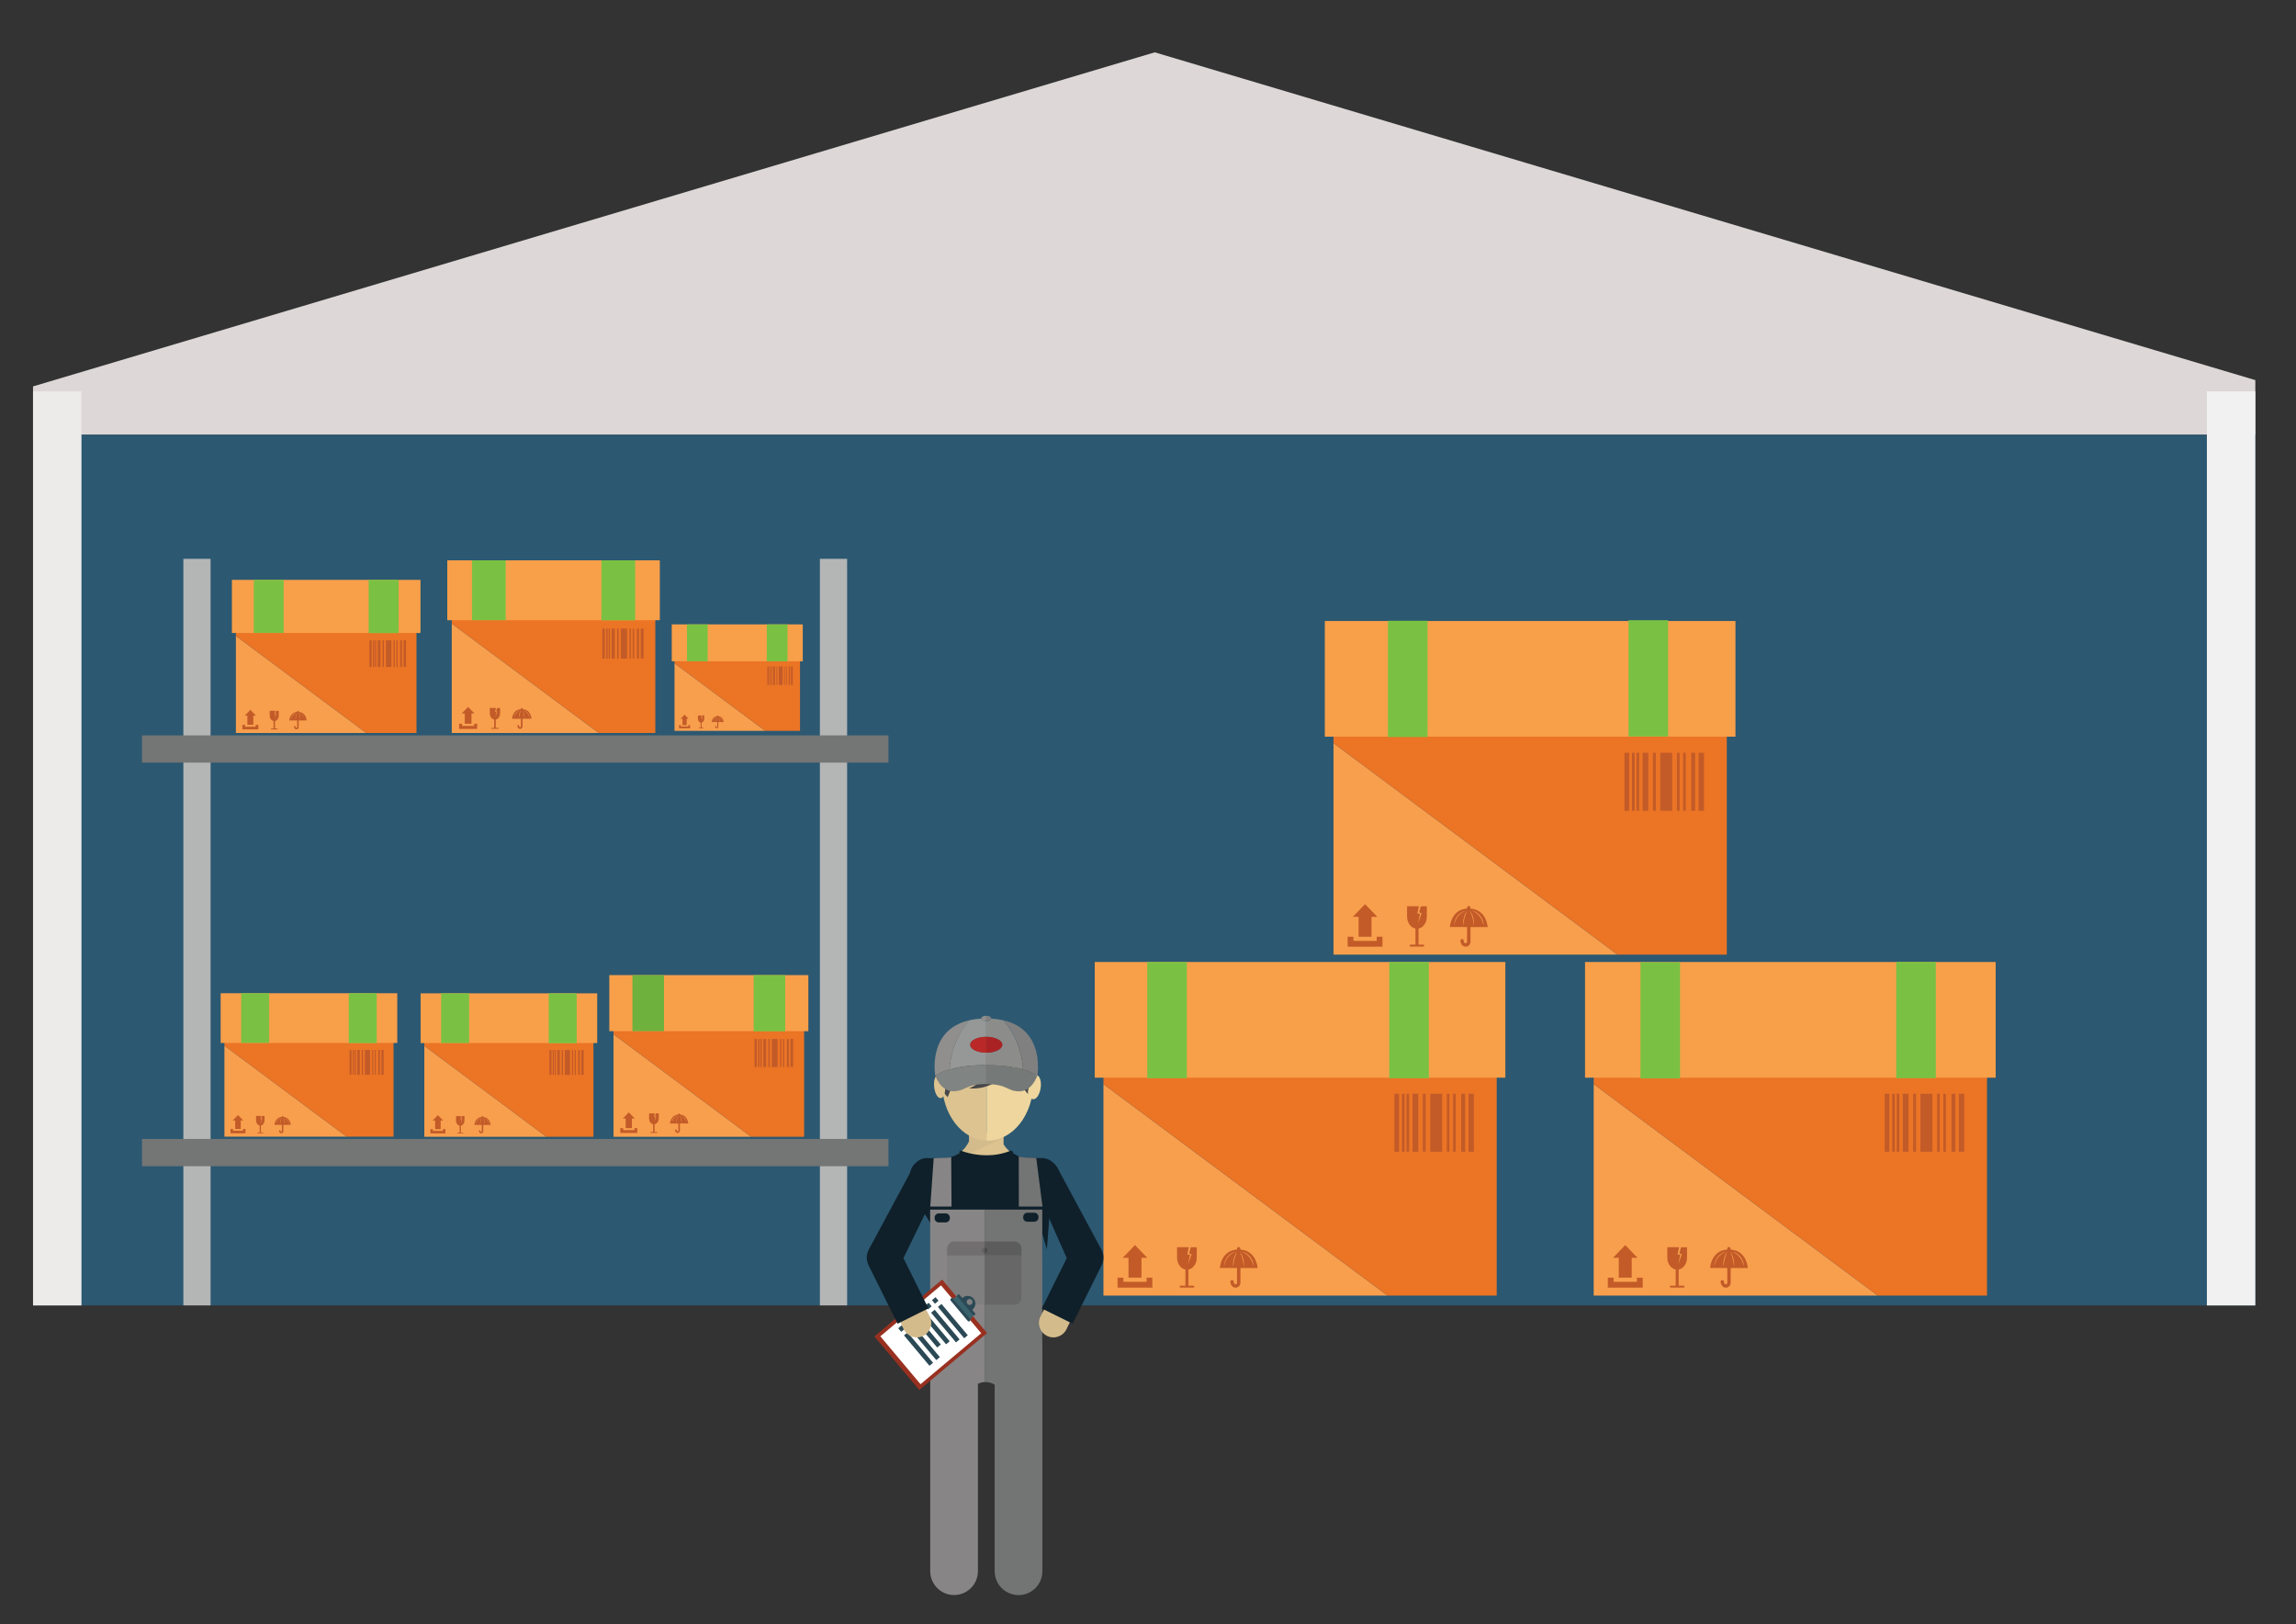 <?xml version="1.0" encoding="utf-8"?>
<!-- Generator: Adobe Illustrator 27.4.1, SVG Export Plug-In . SVG Version: 6.00 Build 0)  -->
<svg version="1.1" id="Layer_1" xmlns="http://www.w3.org/2000/svg" xmlns:xlink="http://www.w3.org/1999/xlink" x="0px" y="0px"
	 viewBox="0 0 4081 2886.1" style="enable-background:new 0 0 4081 2886.1;" xml:space="preserve">
<rect x="0" y="0" width="4081" height="2886.1" fill="#333333" stroke="none"/>
<style type="text/css">
	.st0{fill:#DDD7D7;}
	.st1{fill:#2C5871;}
	.st2{fill:#EDEAEA;}
	.st3{fill:#F1F1F1;}
	.st4{fill:#B4B5B5;}
	.st5{fill:#747575;}
	.st6{fill:#F89F4D;}
	.st7{fill:#EB7425;}
	.st8{fill:#F89F4A;}
	.st9{fill:#C25B28;}
	.st10{fill:#7AC143;}
	.st11{fill:#6FB13D;}
	.st12{fill:#DDC390;}
	.st13{fill:#D4BB8C;}
	.st14{fill:#EED69E;}
	.st15{fill:#47474A;}
	.st16{fill:#66C6C6;}
	.st17{fill:#0F202A;}
	.st18{fill:#888586;}
	.st19{fill:#737474;}
	.st20{fill:none;}
	.st21{fill:#908F8D;}
	.st22{fill:#959897;}
	.st23{fill:#8C8D8A;}
	.st24{fill:#808080;}
	.st25{fill:#808482;}
	.st26{fill:#757A78;}
	.st27{fill:#BA2927;}
	.st28{fill:#AB2225;}
	.st29{fill:#807F7F;}
	.st30{fill:#666766;}
	.st31{fill:#716E70;}
	.st32{fill:#5C5C5D;}
	.st33{fill:#4B4A4C;}
	.st34{fill:#626463;}
	.st35{fill:#983020;}
	.st36{fill:#FFFFFF;}
	.st37{fill:#3A626D;}
	.st38{fill:#2B4955;}
</style>
<g>
	<g>
		<g>
			<polygon class="st0" points="2388.3,193 2210.7,140.1 2052.5,93 1894.3,140.1 1696,199.1 58.7,686.7 58.7,780.9 86.8,772.6 
				4008.7,772.6 4008.7,769.7 4008.7,675.5 			"/>
			<polygon class="st1" points="86.8,772.6 58.7,780.9 58.7,2319.9 4008.7,2319.9 4008.7,772.6 			"/>
		</g>
		<rect x="58.7" y="695.5" class="st2" width="86.1" height="1624.5"/>
		<rect x="3922.6" y="695.5" class="st3" width="86.1" height="1624.5"/>
	</g>
	<g>
		<rect x="325.9" y="993.1" class="st4" width="48.4" height="1326.8"/>
		<rect x="1457.3" y="993.1" class="st4" width="48.4" height="1326.8"/>
	</g>
	<rect x="252.4" y="1306.9" class="st5" width="1326.8" height="48.4"/>
	<rect x="252.4" y="2024.1" class="st5" width="1326.8" height="48.4"/>
	<g>
		<g>
			<g>
				<polygon class="st6" points="419.3,1302.7 651.1,1302.7 419.3,1130.1 				"/>
				<polygon class="st7" points="740.3,1039.9 419.3,1039.9 419.3,1130.1 651.1,1302.7 740.3,1302.7 				"/>
			</g>
			<rect x="412.2" y="1030.5" class="st8" width="335.2" height="94.4"/>
			<g>
				<g>
					<g>
						<polygon class="st9" points="435.5,1296.2 454.5,1296.2 456.5,1296.2 459.2,1296.2 459.2,1288.1 454.5,1288.1 454.5,1291.5 
							435.5,1291.5 435.5,1288.1 430.8,1288.1 430.8,1296.2 433.9,1296.2 						"/>
					</g>
					<g>
						<polygon class="st9" points="439.7,1288.1 450.3,1288.1 450.3,1271.9 455,1271.9 445,1261.5 435,1271.9 439.7,1271.9 						
							"/>
					</g>
				</g>
			</g>
			<path class="st9" d="M495.5,1271.7v-8.4h-4.9l-1.4,5l2,0.7l-3,8.3l1.8-7.9l-2.2-0.4l1.3-5.8h-9.7v8.4c0,4.9,3,9,6.8,9.8v13.2
				h-3.9c-0.4,0-0.8,0.4-0.8,0.8c0,0.4,0.3,0.8,0.8,0.8h10.4c0.4,0,0.8-0.4,0.8-0.8s-0.3-0.8-0.8-0.8h-3.9v-13.2
				C492.5,1280.7,495.5,1276.6,495.5,1271.7z"/>
			<path class="st9" d="M533.4,1265.5C533.4,1265.5,533.4,1265.4,533.4,1265.5c-0.8-0.2-1.6-0.3-2.4-0.3v0v-0.7
				c0-0.8-0.6-1.4-1.4-1.4c-0.8,0-1.4,0.6-1.4,1.4v0.7v0c-13.3,0.9-14,15.1-14,15.1h8.9h5.1v12.1c0,0,0,0,0,0c0,0.2-0.2,1.1-1.3,1.1
				c-0.3,0-0.6-0.1-0.8-0.3c-0.5-0.5-0.7-1.5-0.7-1.7c0-0.8-0.6-1.4-1.3-1.4c-0.7,0-1.4,0.6-1.4,1.3c0,0.6,0.2,2.4,1.4,3.7
				c0.7,0.8,1.7,1.2,2.8,1.2c2.9,0,3.9-2.3,4-3.6c0-0.1,0-0.2,0-0.2c0,0,0,0,0-0.1v-12.1h14C545.1,1280.2,544.4,1267.8,533.4,1265.5
				z M523.9,1268.6c-0.3,0.2-0.7,0.5-1.1,0.8c-0.4,0.3-0.7,0.6-1.1,1c-0.2,0.2-0.3,0.4-0.5,0.5c-0.2,0.2-0.3,0.4-0.5,0.6
				c-0.3,0.4-0.6,0.8-0.9,1.2c-0.1,0.2-0.3,0.4-0.4,0.6c-0.1,0.2-0.2,0.4-0.3,0.6c-0.1,0.2-0.2,0.4-0.3,0.6
				c-0.1,0.2-0.2,0.4-0.3,0.6c-0.2,0.4-0.3,0.8-0.4,1.1c-0.1,0.4-0.2,0.7-0.3,1c-0.1,0.3-0.2,0.6-0.2,0.8c-0.1,0.4-0.2,0.7-0.2,0.7
				s0-0.2,0-0.7c0-0.2,0-0.5,0.1-0.8c0-0.3,0.1-0.7,0.2-1c0.1-0.4,0.2-0.8,0.3-1.2c0.1-0.2,0.1-0.4,0.2-0.6c0.1-0.2,0.2-0.4,0.3-0.7
				c0.1-0.2,0.2-0.4,0.3-0.7c0.1-0.1,0.1-0.2,0.2-0.3l0.2-0.3c0.3-0.4,0.6-0.9,0.9-1.3c0.2-0.2,0.3-0.4,0.5-0.6
				c0.2-0.2,0.3-0.4,0.5-0.6c0.4-0.4,0.8-0.7,1.1-1c0.8-0.6,1.6-1.1,2.2-1.4c0.7-0.3,1.3-0.6,1.7-0.7c0.4-0.1,0.7-0.2,0.7-0.2
				s-1,0.4-2.2,1.2C524.6,1268.1,524.3,1268.4,523.9,1268.6z M528.3,1267.2c-0.1,0.2-0.2,0.4-0.3,0.6c-0.1,0.2-0.2,0.5-0.3,0.8
				c-0.1,0.3-0.2,0.6-0.3,0.9c-0.1,0.3-0.2,0.7-0.4,1c-0.1,0.4-0.2,0.7-0.3,1.1c-0.1,0.4-0.2,0.8-0.3,1.1c-0.1,0.4-0.2,0.8-0.3,1.2
				c-0.1,0.4-0.2,0.8-0.2,1.1c-0.1,0.4-0.1,0.7-0.2,1.1c-0.1,0.3-0.1,0.7-0.1,1s-0.1,0.6-0.1,0.8c0,0.2-0.1,0.5-0.1,0.6
				c-0.1,0.4-0.1,0.6-0.1,0.6s0-0.2,0-0.6c0-0.2,0-0.4,0-0.6s0-0.5,0-0.8s0-0.6,0-1s0.1-0.7,0.1-1.1c0.1-0.4,0.1-0.8,0.2-1.2
				c0.1-0.4,0.2-0.8,0.3-1.2c0.1-0.4,0.2-0.8,0.3-1.2c0.1-0.4,0.2-0.8,0.4-1.1c0.1-0.2,0.1-0.4,0.2-0.5s0.2-0.3,0.2-0.5
				c0.1-0.3,0.3-0.6,0.5-0.9C527.7,1267.9,528,1267.5,528.3,1267.2c0.1-0.3,0.3-0.5,0.3-0.5S528.4,1266.9,528.3,1267.2z
				 M533.9,1277.8c0,0.2,0,0.5,0,0.6c0,0.4,0,0.6,0,0.6s0-0.2-0.1-0.6c0-0.2-0.1-0.4-0.1-0.6c0-0.2-0.1-0.5-0.1-0.8
				c0-0.3-0.1-0.6-0.1-1c-0.1-0.3-0.1-0.7-0.2-1.1c-0.1-0.4-0.2-0.7-0.2-1.1c-0.1-0.4-0.2-0.8-0.3-1.2c-0.1-0.4-0.2-0.8-0.3-1.1
				c-0.1-0.4-0.2-0.8-0.3-1.1c-0.1-0.4-0.2-0.7-0.4-1c-0.1-0.3-0.2-0.6-0.3-0.9c-0.1-0.3-0.2-0.5-0.3-0.8c-0.1-0.2-0.2-0.4-0.3-0.6
				c-0.2-0.3-0.3-0.5-0.3-0.5s0.1,0.1,0.4,0.4s0.5,0.7,0.8,1.2c0.1,0.3,0.3,0.6,0.5,0.9c0.1,0.2,0.2,0.3,0.2,0.5
				c0.1,0.2,0.1,0.4,0.2,0.5c0.2,0.4,0.3,0.7,0.4,1.1c0.1,0.4,0.2,0.8,0.3,1.2c0.1,0.4,0.2,0.8,0.2,1.2s0.1,0.8,0.2,1.2
				c0,0.4,0.1,0.8,0.1,1.1s0,0.7,0,1C534,1277.3,534,1277.6,533.9,1277.8z M541.3,1277.3c-0.1-0.3-0.2-0.6-0.3-1
				c-0.1-0.4-0.2-0.7-0.4-1.1c-0.1-0.2-0.2-0.4-0.3-0.6s-0.2-0.4-0.3-0.6c-0.1-0.2-0.2-0.4-0.3-0.6c-0.1-0.2-0.2-0.4-0.4-0.6
				c-0.3-0.4-0.6-0.8-0.9-1.2c-0.2-0.2-0.3-0.4-0.5-0.6c-0.2-0.2-0.3-0.4-0.5-0.5c-0.3-0.4-0.7-0.7-1.1-1c-0.4-0.3-0.7-0.6-1.1-0.8
				c-0.3-0.2-0.7-0.5-1-0.7c-1.3-0.8-2.2-1.2-2.2-1.2s0.2,0,0.7,0.2c0.4,0.1,1,0.4,1.7,0.7c0.7,0.3,1.5,0.8,2.2,1.4
				c0.4,0.3,0.8,0.6,1.1,1c0.2,0.2,0.4,0.4,0.5,0.6c0.2,0.2,0.3,0.4,0.5,0.6c0.3,0.4,0.6,0.8,0.9,1.3l0.2,0.3
				c0.1,0.1,0.1,0.2,0.2,0.3c0.1,0.2,0.2,0.4,0.3,0.7c0.1,0.2,0.2,0.4,0.3,0.7c0.1,0.2,0.2,0.4,0.2,0.6c0.2,0.4,0.2,0.8,0.3,1.2
				c0.1,0.4,0.2,0.7,0.2,1s0.1,0.6,0.1,0.8c0,0.4,0,0.7,0,0.7s-0.1-0.2-0.2-0.7C541.5,1277.9,541.4,1277.7,541.3,1277.3z"/>
		</g>
		<rect x="451.1" y="1030.5" class="st10" width="53.1" height="94.3"/>
		<rect x="655.3" y="1030.5" class="st10" width="53.1" height="94.6"/>
		<g>
			<g>
				<polygon class="st9" points="656.7,1149.8 656.7,1185.3 660.6,1185.3 660.6,1149.8 660.6,1138 656.7,1138 				"/>
				<rect x="680" y="1138" class="st9" width="2.3" height="47.3"/>
				<rect x="686" y="1138" class="st9" width="9.7" height="47.3"/>
				<rect x="711.3" y="1138" class="st9" width="3.2" height="47.3"/>
				<rect x="704.7" y="1138" class="st9" width="2.1" height="47.3"/>
				<rect x="717.3" y="1138" class="st9" width="4.3" height="47.3"/>
				<rect x="671.5" y="1138" class="st9" width="4.7" height="47.3"/>
				<rect x="662.9" y="1138" class="st9" width="2.2" height="47.3"/>
				<rect x="666.6" y="1138" class="st9" width="2.1" height="47.3"/>
				<rect x="699.6" y="1138" class="st9" width="2.1" height="47.3"/>
			</g>
		</g>
	</g>
	<g>
		<g>
			<g>
				<polygon class="st6" points="803,1302.7 1064.3,1302.7 803,1108.2 				"/>
				<polygon class="st7" points="1164.8,1006.5 803,1006.5 803,1108.2 1064.3,1302.7 1164.8,1302.7 				"/>
			</g>
			<rect x="795" y="995.8" class="st8" width="377.8" height="106.4"/>
			<g>
				<g>
					<g>
						<polygon class="st9" points="821.3,1295.4 842.7,1295.4 845,1295.4 848.1,1295.4 848.1,1286.2 842.7,1286.2 842.7,1290.1 
							821.3,1290.1 821.3,1286.2 816,1286.2 816,1295.4 819.4,1295.4 						"/>
					</g>
					<g>
						<polygon class="st9" points="826.1,1286.2 838,1286.2 838,1267.9 843.3,1267.9 832,1256.3 820.7,1267.9 826.1,1267.9 						
							"/>
					</g>
				</g>
			</g>
			<path class="st9" d="M888.9,1267.8v-9.5h-5.5l-1.6,5.6l2.2,0.8l-3.4,9.4l2-8.9l-2.5-0.4l1.4-6.6h-10.9v9.5c0,5.6,3.3,10.2,7.7,11
				v14.8h-4.4c-0.5,0-0.9,0.4-0.9,0.9s0.4,0.9,0.9,0.9h11.7c0.5,0,0.9-0.4,0.9-0.9s-0.4-0.9-0.9-0.9h-4.4v-14.8
				C885.5,1277.9,888.9,1273.3,888.9,1267.8z"/>
			<path class="st9" d="M931.7,1260.7C931.6,1260.7,931.6,1260.7,931.7,1260.7c-0.9-0.2-1.8-0.3-2.7-0.4v0v-0.8
				c0-0.9-0.7-1.5-1.5-1.5c-0.8,0-1.6,0.7-1.6,1.5v0.7v0.1c-15,1-15.8,17-15.8,17h10h5.8v13.7c0,0,0,0,0,0c0,0.3-0.3,1.2-1.5,1.2
				c-0.4,0-0.6-0.1-0.9-0.3c-0.6-0.6-0.8-1.7-0.8-1.9c0-0.9-0.6-1.6-1.5-1.6c-0.8,0-1.6,0.6-1.6,1.5c0,0.6,0.2,2.7,1.6,4.2
				c0.8,0.9,1.9,1.3,3.1,1.3c3.2,0,4.4-2.6,4.5-4c0-0.1,0-0.2,0-0.3c0,0,0-0.1,0-0.1v-13.7h15.8
				C944.8,1277.4,944.1,1263.3,931.7,1260.7z M921,1264.3c-0.4,0.3-0.8,0.6-1.2,0.9c-0.4,0.3-0.8,0.7-1.2,1.1
				c-0.2,0.2-0.4,0.4-0.6,0.6c-0.2,0.2-0.4,0.4-0.5,0.6c-0.3,0.4-0.7,0.9-1,1.4c-0.2,0.2-0.3,0.5-0.4,0.7c-0.1,0.2-0.3,0.5-0.4,0.7
				c-0.1,0.2-0.2,0.5-0.3,0.7s-0.2,0.5-0.3,0.7c-0.2,0.4-0.3,0.9-0.5,1.3c-0.1,0.4-0.2,0.8-0.3,1.1s-0.2,0.6-0.2,0.9
				c-0.1,0.5-0.2,0.8-0.2,0.8s0-0.3,0-0.8c0-0.2,0.1-0.6,0.1-0.9c0-0.4,0.1-0.7,0.2-1.2c0.1-0.4,0.2-0.9,0.4-1.4
				c0.1-0.2,0.2-0.5,0.3-0.7c0.1-0.2,0.2-0.5,0.3-0.8c0.1-0.2,0.2-0.5,0.4-0.8c0.1-0.1,0.1-0.2,0.2-0.4l0.2-0.4c0.3-0.5,0.7-1,1-1.4
				c0.2-0.2,0.4-0.4,0.6-0.7c0.2-0.2,0.4-0.4,0.6-0.6c0.4-0.4,0.8-0.8,1.3-1.1c0.9-0.7,1.8-1.2,2.5-1.6c0.8-0.4,1.5-0.6,1.9-0.8
				c0.5-0.1,0.8-0.2,0.8-0.2s-1.1,0.4-2.5,1.3C921.7,1263.7,921.3,1264,921,1264.3z M925.9,1262.7c-0.1,0.2-0.2,0.4-0.3,0.6
				c-0.1,0.2-0.2,0.5-0.4,0.9c-0.1,0.3-0.3,0.6-0.4,1c-0.1,0.4-0.3,0.8-0.4,1.1c-0.2,0.4-0.2,0.8-0.4,1.2c-0.1,0.4-0.2,0.9-0.3,1.3
				c-0.1,0.4-0.2,0.9-0.3,1.3c-0.1,0.4-0.2,0.9-0.3,1.3c-0.1,0.4-0.1,0.8-0.2,1.2c-0.1,0.4-0.1,0.8-0.2,1.1
				c-0.1,0.3-0.1,0.6-0.1,0.9c0,0.3-0.1,0.5-0.1,0.7c-0.1,0.4-0.1,0.6-0.1,0.6s0-0.2-0.1-0.6c0-0.2,0-0.4,0-0.7s0-0.6,0-0.9
				c0-0.3,0-0.7,0-1.1c0-0.4,0.1-0.8,0.1-1.2c0.1-0.4,0.1-0.9,0.2-1.3c0.1-0.4,0.2-0.9,0.3-1.3c0.1-0.4,0.2-0.9,0.4-1.3
				c0.2-0.4,0.3-0.9,0.4-1.2c0.1-0.2,0.2-0.4,0.2-0.6c0.1-0.2,0.2-0.4,0.3-0.6c0.2-0.4,0.3-0.7,0.5-1c0.3-0.6,0.7-1.1,0.9-1.4
				c0.2-0.3,0.4-0.5,0.4-0.5S926.1,1262.4,925.9,1262.7z M932.3,1274.7c0,0.3,0,0.5,0,0.7c0,0.4-0.1,0.6-0.1,0.6s0-0.2-0.1-0.6
				c0-0.2-0.1-0.4-0.1-0.7c0-0.3-0.1-0.6-0.1-0.9s-0.1-0.7-0.2-1.1c-0.1-0.4-0.1-0.8-0.2-1.2s-0.2-0.8-0.3-1.3
				c-0.1-0.4-0.2-0.9-0.3-1.3c-0.1-0.4-0.2-0.9-0.3-1.3c-0.1-0.4-0.2-0.8-0.4-1.2c-0.1-0.4-0.3-0.8-0.4-1.1c-0.1-0.4-0.3-0.7-0.4-1
				c-0.1-0.3-0.2-0.6-0.4-0.9s-0.2-0.5-0.3-0.6c-0.2-0.4-0.3-0.6-0.3-0.6s0.2,0.2,0.4,0.5s0.6,0.8,0.9,1.4c0.2,0.3,0.3,0.6,0.5,1
				c0.1,0.2,0.2,0.4,0.3,0.6c0.1,0.2,0.2,0.4,0.2,0.6c0.2,0.4,0.3,0.8,0.5,1.2c0.1,0.4,0.3,0.9,0.4,1.3c0.1,0.4,0.2,0.9,0.3,1.3
				c0.1,0.4,0.2,0.9,0.2,1.3c0.1,0.4,0.1,0.8,0.1,1.2c0,0.4,0,0.8,0,1.1C932.3,1274.1,932.3,1274.4,932.3,1274.7z M940.6,1274.1
				c-0.1-0.3-0.2-0.7-0.3-1.1c-0.2-0.4-0.3-0.8-0.5-1.3c-0.1-0.2-0.2-0.5-0.3-0.7s-0.2-0.5-0.3-0.7c-0.1-0.2-0.2-0.5-0.4-0.7
				c-0.1-0.2-0.3-0.5-0.4-0.7c-0.3-0.5-0.6-0.9-1-1.4c-0.2-0.2-0.4-0.4-0.5-0.6c-0.2-0.2-0.4-0.4-0.6-0.6c-0.4-0.4-0.8-0.8-1.2-1.1
				c-0.4-0.3-0.8-0.7-1.2-0.9c-0.4-0.3-0.8-0.5-1.1-0.8c-1.4-0.9-2.5-1.3-2.5-1.3s0.3,0.1,0.8,0.2s1.2,0.4,1.9,0.8
				c0.8,0.4,1.7,0.9,2.5,1.6c0.4,0.3,0.9,0.7,1.3,1.1c0.2,0.2,0.4,0.4,0.6,0.6c0.2,0.2,0.4,0.4,0.6,0.7c0.4,0.5,0.7,0.9,1,1.4
				l0.2,0.4c0.1,0.1,0.1,0.2,0.2,0.4c0.1,0.2,0.3,0.5,0.4,0.8c0.1,0.2,0.2,0.5,0.3,0.8c0.1,0.2,0.2,0.5,0.3,0.7
				c0.2,0.5,0.3,0.9,0.4,1.4c0.1,0.4,0.2,0.8,0.2,1.2c0,0.4,0.1,0.7,0.1,0.9c0,0.5,0,0.8,0,0.8s-0.1-0.3-0.2-0.8
				C940.8,1274.8,940.7,1274.5,940.6,1274.1z"/>
		</g>
		<rect x="838.9" y="995.8" class="st10" width="59.9" height="106.3"/>
		<rect x="1069" y="995.8" class="st10" width="59.9" height="106.6"/>
		<g>
			<g>
				<polygon class="st9" points="1070.7,1130.3 1070.7,1170.4 1075,1170.4 1075,1130.3 1075,1117.1 1070.7,1117.1 				"/>
				<rect x="1096.9" y="1117.1" class="st9" width="2.6" height="53.3"/>
				<rect x="1103.6" y="1117.1" class="st9" width="10.9" height="53.3"/>
				<rect x="1132.1" y="1117.1" class="st9" width="3.6" height="53.3"/>
				<rect x="1124.7" y="1117.1" class="st9" width="2.3" height="53.3"/>
				<rect x="1138.9" y="1117.1" class="st9" width="4.9" height="53.3"/>
				<rect x="1087.3" y="1117.1" class="st9" width="5.3" height="53.3"/>
				<rect x="1077.6" y="1117.1" class="st9" width="2.4" height="53.3"/>
				<rect x="1081.8" y="1117.1" class="st9" width="2.4" height="53.3"/>
				<rect x="1118.9" y="1117.1" class="st9" width="2.4" height="53.3"/>
			</g>
		</g>
	</g>
	<g>
		<g>
			<g>
				<polygon class="st6" points="754.2,2020.3 971.3,2020.3 754.2,1858.7 				"/>
				<polygon class="st7" points="1054.8,1774.2 754.2,1774.2 754.2,1858.7 971.3,2020.3 1054.8,2020.3 				"/>
			</g>
			<rect x="747.6" y="1765.3" class="st8" width="313.9" height="88.4"/>
			<g>
				<g>
					<g>
						<polygon class="st9" points="769.4,2014.2 787.2,2014.2 789.1,2014.2 791.7,2014.2 791.7,2006.6 787.2,2006.6 787.2,2009.8 
							769.4,2009.8 769.4,2006.6 765,2006.6 765,2014.2 767.9,2014.2 						"/>
					</g>
					<g>
						<polygon class="st9" points="773.4,2006.6 783.3,2006.6 783.3,1991.4 787.7,1991.4 778.3,1981.7 769,1991.4 773.4,1991.4 
													"/>
					</g>
				</g>
			</g>
			<path class="st9" d="M825.6,1991.3v-7.9H821l-1.3,4.7l1.9,0.7l-2.8,7.8l1.7-7.4l-2.1-0.3l1.2-5.4h-9.1v7.9c0,4.6,2.8,8.4,6.4,9.1
				v12.3h-3.7c-0.4,0-0.7,0.3-0.7,0.7s0.3,0.7,0.7,0.7h9.7c0.4,0,0.7-0.3,0.7-0.7s-0.3-0.7-0.7-0.7h-3.7v-12.3
				C822.8,1999.7,825.6,1995.9,825.6,1991.3z"/>
			<path class="st9" d="M861.1,1985.4C861.1,1985.4,861.1,1985.4,861.1,1985.4c-0.8-0.2-1.5-0.3-2.2-0.3v0v-0.6
				c0-0.7-0.6-1.3-1.3-1.3c-0.7,0-1.3,0.6-1.3,1.3v0.6v0c-12.5,0.9-13.1,14.1-13.1,14.1h8.3h4.8v11.4c0,0,0,0,0,0c0,0.2-0.2,1-1.2,1
				c-0.3,0-0.5-0.1-0.7-0.3c-0.5-0.5-0.6-1.4-0.6-1.6c0-0.7-0.5-1.3-1.2-1.3s-1.3,0.5-1.3,1.2c0,0.5,0.2,2.3,1.3,3.5
				c0.7,0.7,1.6,1.1,2.6,1.1c2.7,0,3.6-2.2,3.8-3.3c0-0.1,0-0.1,0-0.2c0,0,0,0,0-0.1v-11.4h13.2
				C872,1999.2,871.4,1987.6,861.1,1985.4z M852.2,1988.3c-0.3,0.2-0.7,0.5-1,0.8c-0.3,0.3-0.7,0.6-1,0.9c-0.2,0.2-0.3,0.3-0.5,0.5
				c-0.2,0.2-0.3,0.4-0.4,0.5c-0.3,0.4-0.6,0.7-0.8,1.1c-0.1,0.2-0.2,0.4-0.4,0.6c-0.1,0.2-0.2,0.4-0.3,0.6
				c-0.1,0.2-0.2,0.4-0.3,0.6c-0.1,0.2-0.2,0.4-0.2,0.6c-0.2,0.4-0.3,0.7-0.4,1.1c-0.1,0.3-0.2,0.6-0.3,0.9
				c-0.1,0.3-0.1,0.5-0.2,0.7c-0.1,0.4-0.1,0.6-0.1,0.6s0-0.2,0-0.7c0-0.2,0-0.5,0.1-0.8c0-0.3,0.1-0.6,0.2-1
				c0.1-0.4,0.2-0.7,0.3-1.1c0.1-0.2,0.1-0.4,0.2-0.6c0.1-0.2,0.2-0.4,0.3-0.6c0.1-0.2,0.2-0.4,0.3-0.6c0.1-0.1,0.1-0.2,0.2-0.3
				l0.2-0.3c0.2-0.4,0.5-0.8,0.8-1.2c0.2-0.2,0.3-0.4,0.5-0.6c0.2-0.2,0.3-0.4,0.5-0.5c0.3-0.3,0.7-0.6,1.1-0.9
				c0.7-0.6,1.4-1,2.1-1.3s1.2-0.5,1.6-0.6c0.4-0.1,0.6-0.2,0.6-0.2s-0.9,0.4-2.1,1.1C852.9,1987.9,852.6,1988.1,852.2,1988.3z
				 M856.3,1987.1c-0.1,0.1-0.2,0.3-0.3,0.5c-0.1,0.2-0.2,0.4-0.3,0.7c-0.1,0.3-0.2,0.5-0.3,0.8c-0.1,0.3-0.2,0.6-0.3,0.9
				c-0.1,0.3-0.2,0.7-0.3,1c-0.1,0.4-0.2,0.7-0.3,1.1c-0.1,0.4-0.2,0.7-0.3,1.1c-0.1,0.4-0.2,0.7-0.2,1.1c-0.1,0.4-0.1,0.7-0.2,1
				s-0.1,0.6-0.1,0.9c0,0.3-0.1,0.5-0.1,0.8c0,0.2-0.1,0.4-0.1,0.6c0,0.3-0.1,0.5-0.1,0.5s0-0.2,0-0.5c0-0.2,0-0.4,0-0.6
				s0-0.5,0-0.8c0-0.3,0-0.6,0-0.9c0-0.3,0.1-0.7,0.1-1c0.1-0.4,0.1-0.7,0.2-1.1s0.2-0.7,0.2-1.1c0.1-0.4,0.2-0.7,0.3-1.1
				c0.1-0.4,0.2-0.7,0.4-1c0.1-0.2,0.1-0.3,0.2-0.5c0.1-0.2,0.1-0.3,0.2-0.5c0.1-0.3,0.3-0.6,0.4-0.8c0.3-0.5,0.6-0.9,0.8-1.2
				c0.2-0.3,0.3-0.4,0.3-0.4S856.5,1986.8,856.3,1987.1z M861.6,1997c0,0.2,0,0.4,0,0.6c0,0.3,0,0.5,0,0.5s0-0.2-0.1-0.5
				c0-0.2-0.1-0.4-0.1-0.6c0-0.2-0.1-0.5-0.1-0.8s-0.1-0.6-0.1-0.9c-0.1-0.3-0.1-0.6-0.2-1c-0.1-0.3-0.2-0.7-0.2-1.1
				c-0.1-0.4-0.2-0.7-0.3-1.1s-0.2-0.7-0.3-1.1c-0.1-0.4-0.2-0.7-0.3-1s-0.2-0.6-0.3-0.9c-0.1-0.3-0.2-0.6-0.3-0.8
				c-0.1-0.2-0.2-0.5-0.3-0.7c-0.1-0.2-0.2-0.4-0.3-0.5c-0.2-0.3-0.2-0.5-0.2-0.5s0.1,0.1,0.3,0.4s0.5,0.7,0.8,1.2
				c0.1,0.2,0.3,0.5,0.4,0.8c0.1,0.1,0.1,0.3,0.2,0.5c0.1,0.2,0.1,0.3,0.2,0.5c0.1,0.3,0.2,0.7,0.4,1c0.1,0.4,0.2,0.7,0.3,1.1
				c0.1,0.4,0.2,0.8,0.2,1.1s0.1,0.7,0.2,1.1c0,0.4,0.1,0.7,0.1,1s0,0.6,0,0.9C861.6,1996.5,861.6,1996.8,861.6,1997z M868.5,1996.5
				c-0.1-0.3-0.2-0.6-0.3-0.9c-0.1-0.3-0.2-0.7-0.4-1.1c-0.1-0.2-0.2-0.4-0.2-0.6c-0.1-0.2-0.2-0.4-0.3-0.6
				c-0.1-0.2-0.2-0.4-0.3-0.6c-0.1-0.2-0.2-0.4-0.4-0.6c-0.2-0.4-0.5-0.8-0.8-1.1c-0.1-0.2-0.3-0.4-0.4-0.5
				c-0.2-0.2-0.3-0.4-0.5-0.5c-0.3-0.3-0.7-0.6-1-0.9s-0.7-0.6-1-0.8c-0.3-0.2-0.7-0.4-0.9-0.6c-1.2-0.8-2.1-1.1-2.1-1.1
				s0.2,0,0.6,0.2c0.4,0.1,1,0.3,1.6,0.6c0.7,0.3,1.4,0.8,2.1,1.3c0.4,0.3,0.7,0.6,1.1,0.9c0.2,0.2,0.3,0.4,0.5,0.5
				c0.2,0.2,0.3,0.4,0.5,0.6c0.3,0.4,0.6,0.8,0.8,1.2l0.2,0.3c0.1,0.1,0.1,0.2,0.2,0.3c0.1,0.2,0.2,0.4,0.3,0.6
				c0.1,0.2,0.2,0.4,0.3,0.6c0.1,0.2,0.2,0.4,0.2,0.6c0.1,0.4,0.2,0.8,0.3,1.1c0.1,0.4,0.1,0.7,0.2,1c0,0.3,0.1,0.5,0.1,0.8
				c0,0.4,0,0.7,0,0.7s-0.1-0.2-0.1-0.6C868.7,1997.1,868.6,1996.8,868.5,1996.5z"/>
		</g>
		<rect x="784.1" y="1765.3" class="st10" width="49.7" height="88.3"/>
		<rect x="975.3" y="1765.3" class="st10" width="49.7" height="88.6"/>
		<g>
			<g>
				<polygon class="st9" points="976.6,1877.1 976.6,1910.3 980.2,1910.3 980.2,1877.1 980.2,1866 976.6,1866 				"/>
				<rect x="998.4" y="1866" class="st9" width="2.2" height="44.3"/>
				<rect x="1004" y="1866" class="st9" width="9.1" height="44.3"/>
				<rect x="1027.7" y="1866" class="st9" width="3" height="44.3"/>
				<rect x="1021.5" y="1866" class="st9" width="2" height="44.3"/>
				<rect x="1033.3" y="1866" class="st9" width="4.1" height="44.3"/>
				<rect x="990.5" y="1866" class="st9" width="4.4" height="44.3"/>
				<rect x="982.4" y="1866" class="st9" width="2" height="44.3"/>
				<rect x="985.8" y="1866" class="st9" width="2" height="44.3"/>
				<rect x="1016.7" y="1866" class="st9" width="2" height="44.3"/>
			</g>
		</g>
	</g>
	<g>
		<g>
			<g>
				<polygon class="st6" points="1090.5,2020.3 1335.2,2020.3 1090.5,1838.1 				"/>
				<polygon class="st7" points="1429.3,1742.9 1090.5,1742.9 1090.5,1838.1 1335.2,2020.3 1429.3,2020.3 				"/>
			</g>
			<rect x="1083" y="1732.9" class="st8" width="353.8" height="99.7"/>
			<g>
				<g>
					<g>
						<polygon class="st9" points="1107.6,2013.4 1127.7,2013.4 1129.8,2013.4 1132.7,2013.4 1132.7,2004.8 1127.7,2004.8 
							1127.7,2008.4 1107.6,2008.4 1107.6,2004.8 1102.6,2004.8 1102.6,2013.4 1105.9,2013.4 						"/>
					</g>
					<g>
						<polygon class="st9" points="1112.1,2004.8 1123.2,2004.8 1123.2,1987.7 1128.2,1987.7 1117.7,1976.8 1107.1,1987.7 
							1112.1,1987.7 						"/>
					</g>
				</g>
			</g>
			<path class="st9" d="M1170.9,1987.6v-8.9h-5.2l-1.5,5.2l2.1,0.8l-3.2,8.8l1.9-8.3l-2.4-0.4l1.3-6.1h-10.2v8.9
				c0,5.2,3.1,9.5,7.2,10.3v13.9h-4.2c-0.5,0-0.8,0.4-0.8,0.8s0.4,0.8,0.8,0.8h11c0.5,0,0.8-0.4,0.8-0.8s-0.4-0.8-0.8-0.8h-4.2
				v-13.9C1167.8,1997.1,1170.9,1992.8,1170.9,1987.6z"/>
			<path class="st9" d="M1211,1981C1210.9,1981,1210.9,1981,1211,1981c-0.9-0.2-1.7-0.3-2.5-0.3v0v-0.7c0-0.8-0.7-1.4-1.4-1.4
				s-1.4,0.6-1.4,1.4v0.7v0c-14,1-14.8,15.9-14.8,15.9h9.4h5.4v12.8c0,0,0,0,0,0c0,0.3-0.2,1.2-1.4,1.2c-0.3,0-0.6-0.1-0.8-0.3
				c-0.5-0.5-0.7-1.6-0.7-1.8c0-0.8-0.6-1.5-1.4-1.5c-0.8,0-1.5,0.6-1.5,1.4c0,0.6,0.2,2.6,1.5,3.9c0.8,0.8,1.8,1.2,2.9,1.2
				c3,0,4.1-2.5,4.2-3.8c0-0.1,0-0.2,0-0.3c0,0,0,0,0-0.1v-12.8h14.8C1223.3,1996.5,1222.6,1983.4,1211,1981z M1200.9,1984.3
				c-0.4,0.3-0.7,0.6-1.1,0.9c-0.4,0.3-0.8,0.7-1.1,1c-0.2,0.2-0.4,0.4-0.5,0.6c-0.2,0.2-0.3,0.4-0.5,0.6c-0.3,0.4-0.6,0.8-0.9,1.3
				c-0.1,0.2-0.3,0.4-0.4,0.7c-0.1,0.2-0.2,0.4-0.4,0.7c-0.1,0.2-0.2,0.4-0.3,0.6c-0.1,0.2-0.2,0.4-0.3,0.6
				c-0.2,0.4-0.3,0.8-0.4,1.2c-0.1,0.4-0.2,0.7-0.3,1.1c-0.1,0.3-0.2,0.6-0.2,0.8c-0.1,0.5-0.2,0.7-0.2,0.7s0-0.3,0-0.7
				c0-0.2,0-0.5,0.1-0.9c0-0.3,0.1-0.7,0.2-1.1c0.1-0.4,0.2-0.8,0.3-1.3c0.1-0.2,0.2-0.5,0.2-0.7c0.1-0.2,0.2-0.5,0.3-0.7
				c0.1-0.2,0.2-0.5,0.3-0.7c0.1-0.1,0.1-0.2,0.2-0.4l0.2-0.3c0.3-0.5,0.6-0.9,0.9-1.3c0.2-0.2,0.4-0.4,0.5-0.6
				c0.2-0.2,0.4-0.4,0.6-0.6c0.4-0.4,0.8-0.7,1.2-1c0.8-0.6,1.6-1.1,2.4-1.5c0.7-0.4,1.4-0.6,1.8-0.7c0.4-0.1,0.7-0.2,0.7-0.2
				s-1,0.4-2.4,1.2C1201.7,1983.8,1201.3,1984,1200.9,1984.3z M1205.5,1982.8c-0.1,0.2-0.2,0.4-0.3,0.6s-0.2,0.5-0.3,0.8
				c-0.1,0.3-0.2,0.6-0.4,0.9c-0.1,0.3-0.2,0.7-0.4,1.1c-0.1,0.4-0.2,0.8-0.4,1.2c-0.1,0.4-0.2,0.8-0.3,1.2
				c-0.1,0.4-0.2,0.8-0.3,1.2c-0.1,0.4-0.2,0.8-0.2,1.2c-0.1,0.4-0.1,0.8-0.2,1.1c-0.1,0.4-0.1,0.7-0.2,1c-0.1,0.3-0.1,0.6-0.1,0.9
				c0,0.3-0.1,0.5-0.1,0.7c-0.1,0.4-0.1,0.6-0.1,0.6s0-0.2,0-0.6c0-0.2,0-0.4,0-0.7c0-0.3,0-0.6,0-0.9c0-0.3,0-0.7,0-1
				s0.1-0.8,0.1-1.2c0.1-0.4,0.1-0.8,0.2-1.2c0.1-0.4,0.2-0.8,0.3-1.3c0.1-0.4,0.2-0.8,0.4-1.2c0.1-0.4,0.3-0.8,0.4-1.2
				c0.1-0.2,0.2-0.4,0.2-0.6s0.2-0.4,0.2-0.5c0.2-0.3,0.3-0.6,0.5-0.9c0.3-0.6,0.6-1,0.9-1.3s0.4-0.4,0.4-0.4
				S1205.7,1982.5,1205.5,1982.8z M1211.5,1994c0,0.3,0,0.5,0,0.7c0,0.4,0,0.6,0,0.6s0-0.2-0.1-0.6c0-0.2-0.1-0.4-0.1-0.7
				c0-0.3-0.1-0.5-0.1-0.9c-0.1-0.3-0.1-0.7-0.2-1c-0.1-0.4-0.1-0.7-0.2-1.1c-0.1-0.4-0.2-0.8-0.2-1.2c-0.1-0.4-0.2-0.8-0.3-1.2
				c-0.1-0.4-0.2-0.8-0.3-1.2c-0.1-0.4-0.2-0.8-0.4-1.2c-0.1-0.4-0.2-0.7-0.4-1.1c-0.1-0.3-0.3-0.6-0.4-0.9
				c-0.1-0.3-0.2-0.6-0.3-0.8c-0.1-0.2-0.2-0.4-0.3-0.6c-0.2-0.3-0.3-0.5-0.3-0.5s0.2,0.1,0.4,0.4s0.5,0.7,0.9,1.3
				c0.2,0.3,0.3,0.6,0.5,0.9c0.1,0.2,0.2,0.3,0.2,0.5c0.1,0.2,0.2,0.4,0.2,0.6c0.2,0.4,0.3,0.8,0.4,1.2c0.1,0.4,0.2,0.8,0.4,1.2
				c0.1,0.4,0.2,0.8,0.3,1.3c0.1,0.4,0.1,0.8,0.2,1.2c0.1,0.4,0.1,0.8,0.1,1.2c0,0.4,0,0.7,0,1
				C1211.5,1993.5,1211.5,1993.8,1211.5,1994z M1219.3,1993.5c-0.1-0.3-0.2-0.7-0.3-1.1c-0.1-0.4-0.3-0.8-0.4-1.2
				c-0.1-0.2-0.2-0.4-0.3-0.6s-0.2-0.4-0.3-0.6c-0.1-0.2-0.2-0.4-0.4-0.7c-0.1-0.2-0.3-0.4-0.4-0.7c-0.3-0.4-0.6-0.9-0.9-1.3
				c-0.2-0.2-0.3-0.4-0.5-0.6c-0.2-0.2-0.3-0.4-0.5-0.6c-0.4-0.4-0.7-0.7-1.1-1c-0.4-0.3-0.8-0.6-1.1-0.9c-0.4-0.3-0.7-0.5-1.1-0.7
				c-1.4-0.8-2.4-1.2-2.4-1.2s0.3,0,0.7,0.2c0.4,0.1,1.1,0.4,1.8,0.7c0.7,0.4,1.6,0.9,2.4,1.5c0.4,0.3,0.8,0.6,1.2,1
				c0.2,0.2,0.4,0.4,0.6,0.6c0.2,0.2,0.4,0.4,0.5,0.6c0.3,0.4,0.7,0.9,0.9,1.3l0.2,0.3c0.1,0.1,0.1,0.2,0.2,0.4
				c0.1,0.2,0.2,0.5,0.3,0.7c0.1,0.2,0.2,0.5,0.3,0.7c0.1,0.2,0.2,0.5,0.2,0.7c0.2,0.4,0.2,0.9,0.3,1.3c0.1,0.4,0.2,0.8,0.2,1.1
				c0,0.3,0.1,0.6,0.1,0.9c0,0.5,0,0.7,0,0.7s-0.1-0.3-0.2-0.7C1219.5,1994.1,1219.4,1993.8,1219.3,1993.5z"/>
		</g>
		<rect x="1124.1" y="1732.9" class="st11" width="56.1" height="99.6"/>
		<rect x="1339.6" y="1732.9" class="st10" width="56.1" height="99.9"/>
		<g>
			<g>
				<polygon class="st9" points="1341.1,1858.9 1341.1,1896.4 1345.2,1896.4 1345.2,1858.9 1345.2,1846.4 1341.1,1846.4 				"/>
				<rect x="1365.7" y="1846.4" class="st9" width="2.5" height="49.9"/>
				<rect x="1372" y="1846.4" class="st9" width="10.3" height="49.9"/>
				<rect x="1398.7" y="1846.4" class="st9" width="3.4" height="49.9"/>
				<rect x="1391.7" y="1846.4" class="st9" width="2.2" height="49.9"/>
				<rect x="1405" y="1846.4" class="st9" width="4.6" height="49.9"/>
				<rect x="1356.8" y="1846.4" class="st9" width="4.9" height="49.9"/>
				<rect x="1347.6" y="1846.4" class="st9" width="2.3" height="49.9"/>
				<rect x="1351.5" y="1846.4" class="st9" width="2.3" height="49.9"/>
				<rect x="1386.4" y="1846.4" class="st9" width="2.2" height="49.9"/>
			</g>
		</g>
	</g>
	<g>
		<g>
			<g>
				<polygon class="st6" points="398.9,2020 616,2020 398.9,1858.4 				"/>
				<polygon class="st7" points="699.5,1773.9 398.9,1773.9 398.9,1858.4 616,2020 699.5,2020 				"/>
			</g>
			<rect x="392.2" y="1765.1" class="st8" width="313.9" height="88.4"/>
			<g>
				<g>
					<g>
						<polygon class="st9" points="414.1,2014 431.9,2014 433.7,2014 436.3,2014 436.3,2006.3 431.9,2006.3 431.9,2009.5 
							414.1,2009.5 414.1,2006.3 409.7,2006.3 409.7,2014 412.5,2014 						"/>
					</g>
					<g>
						<polygon class="st9" points="418,2006.3 427.9,2006.3 427.9,1991.2 432.4,1991.2 423,1981.5 413.6,1991.2 418,1991.2 						
							"/>
					</g>
				</g>
			</g>
			<path class="st9" d="M470.2,1991v-7.9h-4.6l-1.3,4.7l1.9,0.7l-2.8,7.8l1.7-7.4l-2.1-0.3l1.2-5.4h-9.1v7.9c0,4.6,2.8,8.4,6.4,9.1
				v12.3h-3.7c-0.4,0-0.7,0.3-0.7,0.7s0.3,0.7,0.7,0.7h9.7c0.4,0,0.7-0.3,0.7-0.7s-0.3-0.7-0.7-0.7h-3.7v-12.3
				C467.4,1999.5,470.2,1995.6,470.2,1991z"/>
			<path class="st9" d="M505.8,1985.2C505.7,1985.2,505.7,1985.2,505.8,1985.2c-0.8-0.2-1.5-0.3-2.2-0.3v0v-0.6
				c0-0.7-0.6-1.3-1.3-1.3c-0.7,0-1.3,0.6-1.3,1.3v0.6v0c-12.5,0.9-13.1,14.1-13.1,14.1h8.3h4.8v11.4c0,0,0,0,0,0c0,0.2-0.2,1-1.2,1
				c-0.3,0-0.5-0.1-0.7-0.3c-0.5-0.5-0.6-1.4-0.6-1.6c0-0.7-0.5-1.3-1.2-1.3c-0.7,0-1.3,0.5-1.3,1.2c0,0.5,0.2,2.3,1.3,3.5
				c0.7,0.7,1.6,1.1,2.6,1.1c2.7,0,3.6-2.2,3.8-3.3c0-0.1,0-0.1,0-0.2c0,0,0,0,0-0.1V1999h13.2
				C516.7,1999,516.1,1987.3,505.8,1985.2z M496.9,1988.1c-0.3,0.2-0.7,0.5-1,0.8c-0.3,0.3-0.7,0.6-1,0.9c-0.2,0.2-0.3,0.3-0.5,0.5
				c-0.2,0.2-0.3,0.4-0.4,0.5c-0.3,0.4-0.6,0.7-0.8,1.1c-0.1,0.2-0.2,0.4-0.3,0.6c-0.1,0.2-0.2,0.4-0.3,0.6
				c-0.1,0.2-0.2,0.4-0.3,0.6c-0.1,0.2-0.2,0.4-0.2,0.6c-0.2,0.4-0.3,0.7-0.4,1.1c-0.1,0.3-0.2,0.6-0.3,0.9
				c-0.1,0.3-0.1,0.5-0.2,0.7c-0.1,0.4-0.1,0.6-0.1,0.6s0-0.2,0-0.7c0-0.2,0-0.5,0.1-0.8c0-0.3,0.1-0.6,0.2-1
				c0.1-0.4,0.2-0.7,0.3-1.1c0.1-0.2,0.1-0.4,0.2-0.6c0.1-0.2,0.2-0.4,0.3-0.6c0.1-0.2,0.2-0.4,0.3-0.6c0.1-0.1,0.1-0.2,0.2-0.3
				l0.2-0.3c0.2-0.4,0.5-0.8,0.8-1.2c0.2-0.2,0.3-0.4,0.5-0.6c0.2-0.2,0.3-0.4,0.5-0.5c0.3-0.3,0.7-0.6,1.1-0.9
				c0.7-0.6,1.4-1,2.1-1.3s1.2-0.5,1.6-0.6c0.4-0.1,0.6-0.2,0.6-0.2s-0.9,0.4-2.1,1.1C497.5,1987.7,497.2,1987.9,496.9,1988.1z
				 M501,1986.8c-0.1,0.1-0.2,0.3-0.3,0.5s-0.2,0.4-0.3,0.7c-0.1,0.3-0.2,0.5-0.3,0.8c-0.1,0.3-0.2,0.6-0.3,0.9
				c-0.1,0.3-0.2,0.7-0.3,1c-0.1,0.4-0.2,0.7-0.3,1.1c-0.1,0.4-0.2,0.7-0.3,1.1c-0.1,0.4-0.2,0.7-0.2,1.1c-0.1,0.4-0.1,0.7-0.2,1
				s-0.1,0.6-0.1,0.9c0,0.3-0.1,0.5-0.1,0.8c0,0.2-0.1,0.4-0.1,0.6c0,0.3-0.1,0.5-0.1,0.5s0-0.2,0-0.5c0-0.2,0-0.4,0-0.6
				s0-0.5,0-0.8s0-0.6,0-0.9c0-0.3,0.1-0.7,0.1-1c0.1-0.4,0.1-0.7,0.2-1.1c0.1-0.4,0.2-0.7,0.2-1.1c0.1-0.4,0.2-0.7,0.3-1.1
				c0.1-0.4,0.2-0.7,0.4-1c0.1-0.2,0.1-0.3,0.2-0.5s0.2-0.3,0.2-0.5c0.1-0.3,0.3-0.6,0.4-0.8C500.4,1987.4,500.7,1987,501,1986.8
				c0.1-0.3,0.2-0.5,0.2-0.5S501.1,1986.5,501,1986.8z M506.3,1996.8c0,0.2,0,0.4,0,0.6c0,0.3,0,0.5,0,0.5s0-0.2-0.1-0.5
				c0-0.2-0.1-0.4-0.1-0.6c0-0.2-0.1-0.5-0.1-0.8c0-0.3-0.1-0.6-0.1-0.9c-0.1-0.3-0.1-0.6-0.2-1c-0.1-0.3-0.2-0.7-0.2-1.1
				c-0.1-0.4-0.2-0.7-0.2-1.1c-0.1-0.4-0.2-0.7-0.3-1.1c-0.1-0.4-0.2-0.7-0.3-1c-0.1-0.3-0.2-0.6-0.3-0.9c-0.1-0.3-0.2-0.6-0.3-0.8
				c-0.1-0.2-0.2-0.5-0.3-0.7c-0.1-0.2-0.2-0.4-0.3-0.5c-0.2-0.3-0.2-0.5-0.2-0.5s0.1,0.1,0.3,0.4c0.2,0.3,0.5,0.7,0.8,1.2
				c0.1,0.2,0.3,0.5,0.4,0.8c0.1,0.1,0.1,0.3,0.2,0.5c0.1,0.2,0.1,0.3,0.2,0.5c0.1,0.3,0.3,0.7,0.4,1c0.1,0.4,0.2,0.7,0.3,1.1
				c0.1,0.4,0.2,0.8,0.2,1.1s0.1,0.7,0.2,1.1c0,0.4,0.1,0.7,0.1,1s0,0.6,0,0.9C506.3,1996.3,506.3,1996.5,506.3,1996.8z
				 M513.2,1996.3c-0.1-0.3-0.2-0.6-0.3-0.9c-0.1-0.3-0.2-0.7-0.4-1.1c-0.1-0.2-0.2-0.4-0.2-0.6c-0.1-0.2-0.2-0.4-0.3-0.6
				c-0.1-0.2-0.2-0.4-0.3-0.6c-0.1-0.2-0.2-0.4-0.4-0.6c-0.2-0.4-0.5-0.8-0.8-1.1c-0.1-0.2-0.3-0.4-0.4-0.5
				c-0.2-0.2-0.3-0.4-0.5-0.5c-0.3-0.3-0.7-0.6-1-0.9s-0.7-0.6-1-0.8c-0.3-0.2-0.7-0.4-0.9-0.6c-1.2-0.8-2.1-1.1-2.1-1.1
				s0.2,0,0.6,0.2c0.4,0.1,1,0.3,1.6,0.6c0.7,0.3,1.4,0.8,2.1,1.3c0.4,0.3,0.7,0.6,1.1,0.9c0.2,0.2,0.3,0.4,0.5,0.5
				c0.2,0.2,0.3,0.4,0.5,0.6c0.3,0.4,0.6,0.8,0.8,1.2l0.2,0.3c0.1,0.1,0.1,0.2,0.2,0.3c0.1,0.2,0.2,0.4,0.3,0.6
				c0.1,0.2,0.2,0.4,0.3,0.6c0.1,0.2,0.2,0.4,0.2,0.6c0.1,0.4,0.2,0.8,0.3,1.1c0.1,0.4,0.1,0.7,0.2,1c0,0.3,0.1,0.5,0.1,0.8
				c0,0.4,0,0.7,0,0.7s-0.1-0.2-0.1-0.6C513.3,1996.8,513.2,1996.6,513.2,1996.3z"/>
		</g>
		<rect x="428.7" y="1765.1" class="st10" width="49.7" height="88.3"/>
		<rect x="619.9" y="1765.1" class="st10" width="49.7" height="88.6"/>
		<g>
			<g>
				<polygon class="st9" points="621.3,1876.8 621.3,1910.1 624.8,1910.1 624.8,1876.8 624.8,1865.8 621.3,1865.8 				"/>
				<rect x="643" y="1865.8" class="st9" width="2.2" height="44.3"/>
				<rect x="648.6" y="1865.8" class="st9" width="9.1" height="44.3"/>
				<rect x="672.3" y="1865.8" class="st9" width="3" height="44.3"/>
				<rect x="666.1" y="1865.8" class="st9" width="1.9" height="44.3"/>
				<rect x="677.9" y="1865.8" class="st9" width="4.1" height="44.3"/>
				<rect x="635.1" y="1865.8" class="st9" width="4.4" height="44.3"/>
				<rect x="627" y="1865.8" class="st9" width="2" height="44.3"/>
				<rect x="630.5" y="1865.8" class="st9" width="2" height="44.3"/>
				<rect x="661.4" y="1865.8" class="st9" width="2" height="44.3"/>
			</g>
		</g>
	</g>
	<g>
		<g>
			<g>
				<polygon class="st6" points="1198.9,1298.8 1360,1298.8 1198.9,1178.8 				"/>
				<polygon class="st7" points="1422,1116.1 1198.9,1116.1 1198.9,1178.8 1360,1298.8 1422,1298.8 				"/>
			</g>
			<rect x="1194" y="1109.6" class="st8" width="232.9" height="65.6"/>
			<g>
				<g>
					<g>
						<polygon class="st9" points="1210.2,1294.3 1223.4,1294.3 1224.8,1294.3 1226.7,1294.3 1226.7,1288.6 1223.4,1288.6 
							1223.4,1291 1210.2,1291 1210.2,1288.6 1206.9,1288.6 1206.9,1294.3 1209,1294.3 						"/>
					</g>
					<g>
						<polygon class="st9" points="1213.1,1288.6 1220.5,1288.6 1220.5,1277.4 1223.8,1277.4 1216.8,1270.1 1209.8,1277.4 
							1213.1,1277.4 						"/>
					</g>
				</g>
			</g>
			<path class="st9" d="M1251.8,1277.2v-5.9h-3.4l-1,3.5l1.4,0.5l-2.1,5.8l1.2-5.4l-1.6-0.2l0.9-4h-6.7v5.9c0,3.4,2.1,6.3,4.8,6.8
				v9.1h-2.7c-0.3,0-0.6,0.2-0.6,0.6s0.2,0.6,0.6,0.6h7.2c0.3,0,0.6-0.2,0.6-0.6s-0.2-0.6-0.6-0.6h-2.7v-9.1
				C1249.8,1283.5,1251.8,1280.7,1251.8,1277.2z"/>
			<path class="st9" d="M1278.2,1272.9C1278.2,1272.9,1278.2,1272.9,1278.2,1272.9c-0.6-0.1-1.1-0.2-1.7-0.2v0v-0.5
				c0-0.5-0.4-0.9-0.9-0.9c-0.5,0-0.9,0.4-0.9,0.9v0.5v0c-9.2,0.6-9.7,10.5-9.7,10.5h6.2h3.6v8.4c0,0,0,0,0,0c0,0.2-0.2,0.8-0.9,0.8
				c-0.2,0-0.4-0.1-0.5-0.2c-0.3-0.4-0.5-1-0.5-1.2c0-0.5-0.4-1-0.9-1c-0.5,0-1,0.4-1,0.9c0,0.4,0.1,1.7,1,2.6
				c0.5,0.5,1.2,0.8,1.9,0.8c2,0,2.7-1.6,2.8-2.5c0-0.1,0-0.1,0-0.2c0,0,0,0,0,0v-8.4h9.8
				C1286.3,1283.2,1285.9,1274.5,1278.2,1272.9z M1271.6,1275.1c-0.2,0.2-0.5,0.4-0.7,0.6s-0.5,0.4-0.7,0.7
				c-0.1,0.1-0.2,0.2-0.4,0.4c-0.1,0.1-0.2,0.3-0.3,0.4c-0.2,0.3-0.4,0.6-0.6,0.8c-0.1,0.1-0.2,0.3-0.3,0.4
				c-0.1,0.1-0.2,0.3-0.2,0.4c-0.1,0.1-0.1,0.3-0.2,0.4s-0.1,0.3-0.2,0.4c-0.1,0.3-0.2,0.6-0.3,0.8c-0.1,0.2-0.2,0.5-0.2,0.7
				c-0.1,0.2-0.1,0.4-0.1,0.5c-0.1,0.3-0.1,0.5-0.1,0.5s0-0.2,0-0.5c0-0.2,0-0.3,0.1-0.6s0.1-0.5,0.1-0.7c0.1-0.3,0.1-0.6,0.2-0.8
				c0-0.1,0.1-0.3,0.2-0.4c0.1-0.1,0.1-0.3,0.2-0.5s0.1-0.3,0.2-0.5c0-0.1,0.1-0.1,0.1-0.2l0.1-0.2c0.2-0.3,0.4-0.6,0.6-0.9
				c0.1-0.1,0.2-0.3,0.3-0.4c0.1-0.1,0.2-0.3,0.4-0.4c0.2-0.2,0.5-0.5,0.8-0.7c0.5-0.4,1.1-0.7,1.6-1c0.5-0.2,0.9-0.4,1.2-0.5
				c0.3-0.1,0.5-0.1,0.5-0.1s-0.7,0.3-1.6,0.8C1272.1,1274.8,1271.9,1274.9,1271.6,1275.1z M1274.7,1274.1c-0.1,0.1-0.1,0.2-0.2,0.4
				c-0.1,0.1-0.2,0.3-0.2,0.5c-0.1,0.2-0.2,0.4-0.2,0.6c-0.1,0.2-0.2,0.5-0.2,0.7c-0.1,0.2-0.2,0.5-0.2,0.8
				c-0.1,0.3-0.2,0.5-0.2,0.8c-0.1,0.3-0.1,0.5-0.2,0.8c-0.1,0.3-0.1,0.5-0.2,0.8c0,0.3-0.1,0.5-0.1,0.7c0,0.2-0.1,0.5-0.1,0.7
				s-0.1,0.4-0.1,0.6c0,0.2,0,0.3-0.1,0.4c0,0.2-0.1,0.4-0.1,0.4s0-0.1,0-0.4c0-0.1,0-0.3,0-0.4s0-0.4,0-0.6s0-0.4,0-0.7
				s0-0.5,0.1-0.8c0-0.3,0.1-0.5,0.1-0.8s0.1-0.6,0.2-0.8c0.1-0.3,0.2-0.6,0.2-0.8s0.2-0.5,0.3-0.8c0.1-0.1,0.1-0.2,0.2-0.4
				s0.1-0.2,0.2-0.3c0.1-0.2,0.2-0.4,0.3-0.6C1274.2,1274.6,1274.4,1274.3,1274.7,1274.1c0.1-0.2,0.2-0.3,0.2-0.3
				S1274.8,1273.9,1274.7,1274.1z M1278.6,1281.5c0,0.2,0,0.3,0,0.4c0,0.2,0,0.4,0,0.4s0-0.1-0.1-0.4c0-0.1,0-0.3-0.1-0.4
				c0-0.2-0.1-0.4-0.1-0.6c0-0.2-0.1-0.4-0.1-0.7c0-0.2-0.1-0.5-0.1-0.7c-0.1-0.3-0.1-0.5-0.2-0.8c-0.1-0.3-0.1-0.5-0.2-0.8
				c-0.1-0.3-0.1-0.5-0.2-0.8c-0.1-0.2-0.2-0.5-0.2-0.8c-0.1-0.2-0.2-0.5-0.2-0.7c-0.1-0.2-0.2-0.4-0.2-0.6
				c-0.1-0.2-0.2-0.4-0.2-0.5c-0.1-0.1-0.1-0.3-0.2-0.4c-0.1-0.2-0.2-0.3-0.2-0.3s0.1,0.1,0.2,0.3s0.3,0.5,0.6,0.9
				c0.1,0.2,0.2,0.4,0.3,0.6c0.1,0.1,0.1,0.2,0.2,0.3c0.1,0.1,0.1,0.2,0.2,0.4c0.1,0.2,0.2,0.5,0.3,0.8c0.1,0.3,0.2,0.5,0.2,0.8
				c0.1,0.3,0.1,0.6,0.2,0.8s0.1,0.6,0.1,0.8c0,0.3,0.1,0.5,0.1,0.8c0,0.2,0,0.5,0,0.7C1278.6,1281.1,1278.6,1281.3,1278.6,1281.5z
				 M1283.7,1281.2c-0.1-0.2-0.1-0.4-0.2-0.7c-0.1-0.2-0.2-0.5-0.3-0.8c-0.1-0.1-0.1-0.3-0.2-0.4c-0.1-0.1-0.1-0.3-0.2-0.4
				c-0.1-0.1-0.2-0.3-0.2-0.4c-0.1-0.1-0.2-0.3-0.3-0.4c-0.2-0.3-0.4-0.6-0.6-0.8c-0.1-0.1-0.2-0.3-0.3-0.4
				c-0.1-0.1-0.2-0.2-0.3-0.4c-0.2-0.2-0.5-0.5-0.7-0.7s-0.5-0.4-0.7-0.6c-0.2-0.2-0.5-0.3-0.7-0.5c-0.9-0.6-1.6-0.8-1.6-0.8
				s0.2,0,0.5,0.1c0.3,0.1,0.7,0.2,1.2,0.5c0.5,0.2,1,0.6,1.6,1c0.3,0.2,0.5,0.4,0.8,0.7c0.1,0.1,0.2,0.3,0.4,0.4
				c0.1,0.1,0.2,0.3,0.3,0.4c0.2,0.3,0.4,0.6,0.6,0.9l0.1,0.2c0,0.1,0.1,0.2,0.1,0.2c0.1,0.1,0.2,0.3,0.2,0.5s0.1,0.3,0.2,0.5
				c0.1,0.1,0.1,0.3,0.2,0.4c0.1,0.3,0.2,0.6,0.2,0.8c0.1,0.3,0.1,0.5,0.1,0.7c0,0.2,0.1,0.4,0.1,0.6c0,0.3,0,0.5,0,0.5
				s0-0.2-0.1-0.5C1283.8,1281.6,1283.8,1281.4,1283.7,1281.2z"/>
		</g>
		<rect x="1221" y="1109.6" class="st10" width="36.9" height="65.6"/>
		<rect x="1362.9" y="1109.6" class="st10" width="36.9" height="65.8"/>
		<g>
			<g>
				<polygon class="st9" points="1364,1192.5 1364,1217.2 1366.6,1217.2 1366.6,1192.5 1366.6,1184.3 1364,1184.3 				"/>
				<rect x="1380.1" y="1184.3" class="st9" width="1.6" height="32.9"/>
				<rect x="1384.3" y="1184.3" class="st9" width="6.8" height="32.9"/>
				<rect x="1401.9" y="1184.3" class="st9" width="2.2" height="32.9"/>
				<rect x="1397.2" y="1184.3" class="st9" width="1.4" height="32.9"/>
				<rect x="1406" y="1184.3" class="st9" width="3" height="32.9"/>
				<rect x="1374.2" y="1184.3" class="st9" width="3.3" height="32.9"/>
				<rect x="1368.2" y="1184.3" class="st9" width="1.5" height="32.9"/>
				<rect x="1370.8" y="1184.3" class="st9" width="1.5" height="32.9"/>
				<rect x="1393.7" y="1184.3" class="st9" width="1.4" height="32.9"/>
			</g>
		</g>
	</g>
	<g>
		<g>
			<g>
				<polygon class="st6" points="1961.3,2302.4 2466.1,2302.4 1961.3,1926.7 				"/>
				<polygon class="st7" points="2660.3,1730.1 1961.3,1730.1 1961.3,1926.7 2466.1,2302.4 2660.3,2302.4 				"/>
			</g>
			<rect x="1945.8" y="1709.6" class="st8" width="729.9" height="205.6"/>
			<g>
				<g>
					<g>
						<polygon class="st9" points="1996.7,2288.3 2038,2288.3 2042.4,2288.3 2048.3,2288.3 2048.3,2270.6 2038,2270.6 2038,2278 
							1996.7,2278 1996.7,2270.6 1986.4,2270.6 1986.4,2288.3 1993,2288.3 						"/>
					</g>
					<g>
						<polygon class="st9" points="2005.8,2270.6 2028.9,2270.6 2028.9,2235.3 2039.2,2235.3 2017.4,2212.7 1995.5,2235.3 
							2005.8,2235.3 						"/>
					</g>
				</g>
			</g>
			<path class="st9" d="M2127.2,2235v-18.4h-10.7l-3,10.8l4.4,1.6l-6.5,18.1l3.8-17.1l-4.9-0.8l2.8-12.7h-21v18.4
				c0,10.7,6.4,19.6,14.9,21.2v28.7h-8.6c-0.9,0-1.7,0.8-1.7,1.7s0.8,1.7,1.7,1.7h22.6c0.9,0,1.7-0.8,1.7-1.7s-0.8-1.7-1.7-1.7h-8.6
				v-28.7C2120.7,2254.6,2127.2,2245.7,2127.2,2235z"/>
			<path class="st9" d="M2209.9,2221.4c-0.1,0-0.1,0-0.2,0c-1.6-0.3-3.2-0.6-5-0.7v-0.1v-1.5c0-1.6-1.3-3-3-3c-1.6,0-3,1.3-3,3v1.4
				v0.1c-29,2-30.5,32.8-30.5,32.8h19.4h11.1v26.4c0,0,0,0.1,0,0.1c-0.1,0.5-0.5,2.4-2.8,2.4c-0.7,0-1.2-0.2-1.7-0.7
				c-1.1-1.1-1.4-3.2-1.4-3.7c0.1-1.6-1.2-3.1-2.8-3.1c-1.6-0.1-3,1.2-3.1,2.8c-0.1,1.2,0.4,5.3,3.1,8.1c1.6,1.7,3.7,2.6,6,2.6
				c6.3,0,8.5-5.1,8.8-7.8c0-0.2,0-0.4,0-0.5c0-0.1,0-0.1,0-0.1v-26.4h30.6C2235.3,2253.5,2233.9,2226.4,2209.9,2221.4z
				 M2189.2,2228.2c-0.8,0.5-1.5,1.2-2.3,1.8c-0.8,0.7-1.5,1.4-2.3,2.1c-0.4,0.4-0.7,0.8-1.1,1.2c-0.3,0.4-0.7,0.8-1,1.2
				c-0.7,0.9-1.3,1.7-1.9,2.6c-0.3,0.4-0.6,0.9-0.8,1.4c-0.3,0.4-0.5,0.9-0.7,1.4c-0.2,0.4-0.4,0.9-0.6,1.4
				c-0.2,0.4-0.4,0.9-0.6,1.3c-0.4,0.9-0.6,1.7-0.9,2.5c-0.2,0.8-0.5,1.5-0.6,2.2c-0.1,0.7-0.3,1.2-0.4,1.7c-0.2,1-0.3,1.5-0.3,1.5
				s0-0.6,0.1-1.5c0-0.5,0.1-1.1,0.2-1.8c0.1-0.7,0.2-1.4,0.4-2.3c0.2-0.8,0.4-1.7,0.7-2.6c0.1-0.5,0.3-0.9,0.5-1.4
				c0.2-0.5,0.4-1,0.6-1.4c0.2-0.5,0.4-1,0.7-1.5c0.1-0.2,0.3-0.5,0.4-0.7l0.4-0.7c0.6-1,1.2-1.9,1.9-2.8c0.4-0.4,0.7-0.9,1.1-1.3
				c0.4-0.4,0.8-0.8,1.2-1.2c0.8-0.8,1.6-1.5,2.5-2.1c1.7-1.3,3.4-2.3,4.9-3.1c1.5-0.7,2.8-1.2,3.8-1.5c0.9-0.3,1.5-0.4,1.5-0.4
				s-2.1,0.8-4.9,2.6C2190.7,2227.2,2189.9,2227.7,2189.2,2228.2z M2198.7,2225.3c-0.2,0.4-0.4,0.8-0.6,1.2
				c-0.2,0.5-0.4,1.1-0.7,1.6c-0.2,0.6-0.5,1.3-0.8,2c-0.3,0.7-0.5,1.4-0.8,2.2c-0.3,0.8-0.5,1.6-0.8,2.4c-0.2,0.8-0.5,1.7-0.7,2.5
				c-0.2,0.9-0.4,1.7-0.6,2.5c-0.1,0.9-0.4,1.7-0.5,2.5c-0.1,0.8-0.3,1.6-0.4,2.3c-0.1,0.7-0.2,1.4-0.3,2.1
				c-0.1,0.6-0.2,1.2-0.2,1.8c-0.1,0.5-0.1,1-0.2,1.4c-0.1,0.8-0.2,1.2-0.2,1.2s0-0.4-0.1-1.2c0-0.4,0-0.9-0.1-1.4
				c0-0.5,0-1.1,0-1.8c0-0.7,0-1.4,0.1-2.1c0.1-0.8,0.1-1.6,0.2-2.4c0.1-0.8,0.2-1.7,0.4-2.5c0.2-0.9,0.4-1.7,0.6-2.6
				c0.2-0.9,0.5-1.7,0.7-2.6c0.3-0.8,0.6-1.6,0.9-2.4c0.2-0.4,0.3-0.8,0.5-1.1c0.2-0.4,0.3-0.7,0.5-1.1c0.3-0.7,0.7-1.3,1-1.9
				c0.7-1.2,1.3-2.1,1.8-2.7c0.5-0.6,0.8-0.9,0.8-0.9S2199,2224.6,2198.7,2225.3z M2211,2248.4c0,0.5-0.1,1-0.1,1.4
				c0,0.8-0.1,1.2-0.1,1.2s-0.1-0.4-0.2-1.2c0-0.4-0.1-0.9-0.2-1.4c-0.1-0.5-0.2-1.1-0.2-1.8s-0.2-1.4-0.3-2.1
				c-0.1-0.7-0.3-1.5-0.4-2.3c-0.1-0.8-0.3-1.6-0.5-2.5c-0.2-0.8-0.4-1.7-0.6-2.5c-0.2-0.8-0.4-1.7-0.7-2.5
				c-0.3-0.8-0.5-1.6-0.8-2.4c-0.3-0.8-0.5-1.5-0.8-2.2c-0.2-0.7-0.5-1.4-0.8-2c-0.3-0.6-0.5-1.1-0.7-1.6c-0.2-0.5-0.4-0.9-0.6-1.2
				c-0.4-0.7-0.6-1.1-0.6-1.1s0.3,0.3,0.8,0.9c0.5,0.6,1.1,1.5,1.8,2.7c0.3,0.6,0.7,1.2,1,1.9c0.2,0.3,0.3,0.7,0.5,1.1
				c0.1,0.4,0.3,0.8,0.5,1.1c0.3,0.8,0.6,1.6,0.9,2.4c0.2,0.8,0.5,1.7,0.7,2.6c0.2,0.9,0.4,1.7,0.6,2.6c0.1,0.9,0.3,1.7,0.4,2.5
				c0.1,0.8,0.2,1.6,0.2,2.4s0.1,1.5,0.1,2.1C2211,2247.2,2211,2247.8,2211,2248.4z M2227.1,2247.3c-0.1-0.6-0.4-1.4-0.6-2.2
				c-0.3-0.8-0.6-1.6-0.9-2.5c-0.2-0.4-0.4-0.9-0.6-1.3c-0.2-0.4-0.4-0.9-0.6-1.4c-0.2-0.5-0.5-0.9-0.7-1.4
				c-0.3-0.5-0.5-0.9-0.8-1.4c-0.6-0.9-1.2-1.8-1.9-2.6c-0.3-0.4-0.7-0.8-1-1.2c-0.4-0.4-0.7-0.8-1.1-1.2c-0.8-0.8-1.5-1.5-2.3-2.1
				c-0.8-0.6-1.6-1.3-2.3-1.8c-0.8-0.6-1.5-1-2.2-1.5c-2.8-1.7-4.9-2.6-4.9-2.6s0.6,0.1,1.5,0.4c0.9,0.3,2.2,0.8,3.8,1.5
				c1.5,0.7,3.2,1.8,4.9,3.1c0.8,0.6,1.7,1.4,2.5,2.1c0.4,0.4,0.8,0.8,1.2,1.2c0.4,0.4,0.8,0.9,1.1,1.3c0.7,0.9,1.4,1.8,1.9,2.8
				l0.4,0.7c0.1,0.2,0.3,0.5,0.4,0.7c0.3,0.5,0.5,1,0.7,1.5c0.2,0.5,0.4,0.9,0.6,1.4c0.2,0.5,0.4,0.9,0.5,1.4
				c0.3,0.9,0.5,1.8,0.7,2.6c0.1,0.8,0.3,1.6,0.4,2.3c0.1,0.7,0.2,1.3,0.2,1.8c0,1,0.1,1.5,0.1,1.5s-0.1-0.5-0.3-1.5
				C2227.4,2248.5,2227.3,2247.9,2227.1,2247.3z"/>
		</g>
		<g>
			<g>
				<polygon class="st9" points="2478.5,1969.4 2478.5,2046.9 2486.7,2046.9 2486.7,1969.4 2486.7,1943.8 2478.5,1943.8 				"/>
				<rect x="2529" y="1943.8" class="st9" width="5.1" height="103"/>
				<rect x="2542.1" y="1943.8" class="st9" width="21.2" height="103"/>
				<rect x="2597.2" y="1943.8" class="st9" width="7" height="103"/>
				<rect x="2582.8" y="1943.8" class="st9" width="4.6" height="103"/>
				<rect x="2610.2" y="1943.8" class="st9" width="9.5" height="103"/>
				<rect x="2510.7" y="1943.8" class="st9" width="10.2" height="103"/>
				<rect x="2491.8" y="1943.8" class="st9" width="4.7" height="103"/>
				<rect x="2499.9" y="1943.8" class="st9" width="4.7" height="103"/>
				<rect x="2571.7" y="1943.8" class="st9" width="4.6" height="103"/>
			</g>
		</g>
	</g>
	<g>
		<g>
			<g>
				<polygon class="st6" points="2832.7,2302.4 3337.5,2302.4 2832.7,1926.7 				"/>
				<polygon class="st7" points="3531.8,1730.1 2832.7,1730.1 2832.7,1926.7 3337.5,2302.4 3531.8,2302.4 				"/>
			</g>
			<rect x="2817.3" y="1709.6" class="st8" width="729.9" height="205.6"/>
			<g>
				<g>
					<g>
						<polygon class="st9" points="2868.1,2288.3 2909.5,2288.3 2913.8,2288.3 2919.8,2288.3 2919.8,2270.6 2909.5,2270.6 
							2909.5,2278 2868.1,2278 2868.1,2270.6 2857.8,2270.6 2857.8,2288.3 2864.5,2288.3 						"/>
					</g>
					<g>
						<polygon class="st9" points="2877.3,2270.6 2900.3,2270.6 2900.3,2235.3 2910.6,2235.3 2888.8,2212.7 2867,2235.3 
							2877.3,2235.3 						"/>
					</g>
				</g>
			</g>
			<path class="st9" d="M2998.6,2235v-18.4h-10.7l-3,10.8l4.4,1.6l-6.5,18.1l3.8-17.1l-4.9-0.8l2.8-12.7h-21v18.4
				c0,10.7,6.5,19.6,14.9,21.2v28.7h-8.6c-0.9,0-1.7,0.8-1.7,1.7s0.8,1.7,1.7,1.7h22.6c0.9,0,1.7-0.8,1.7-1.7s-0.8-1.7-1.7-1.7h-8.6
				v-28.7C2992.2,2254.6,2998.6,2245.7,2998.6,2235z"/>
			<path class="st9" d="M3081.3,2221.4c-0.1,0-0.1,0-0.2,0c-1.6-0.3-3.2-0.6-5-0.7v-0.1v-1.5c0-1.6-1.3-3-3-3c-1.6,0-3,1.3-3,3v1.4
				v0.1c-29,2-30.5,32.8-30.5,32.8h19.4h11.1v26.4c0,0,0,0.1,0,0.1c-0.1,0.5-0.5,2.4-2.8,2.4c-0.7,0-1.2-0.2-1.7-0.7
				c-1.1-1.1-1.4-3.2-1.4-3.7c0.1-1.6-1.2-3.1-2.8-3.1c-1.6-0.1-3,1.2-3.1,2.8c-0.1,1.2,0.4,5.3,3.1,8.1c1.6,1.7,3.7,2.6,6,2.6
				c6.3,0,8.5-5.1,8.8-7.8c0-0.2,0-0.4,0-0.5c0-0.1,0-0.1,0-0.1v-26.4h30.6C3106.7,2253.5,3105.3,2226.4,3081.3,2221.4z
				 M3060.6,2228.2c-0.8,0.5-1.5,1.2-2.3,1.8c-0.8,0.7-1.5,1.4-2.3,2.1c-0.4,0.4-0.7,0.8-1.1,1.2c-0.3,0.4-0.7,0.8-1,1.2
				c-0.7,0.9-1.3,1.7-1.9,2.6c-0.3,0.4-0.6,0.9-0.8,1.4c-0.3,0.4-0.5,0.9-0.7,1.4c-0.2,0.4-0.4,0.9-0.6,1.4
				c-0.2,0.4-0.4,0.9-0.6,1.3c-0.4,0.9-0.6,1.7-0.9,2.5c-0.2,0.8-0.5,1.5-0.6,2.2c-0.1,0.7-0.3,1.2-0.4,1.7c-0.2,1-0.3,1.5-0.3,1.5
				s0-0.6,0.1-1.5c0-0.5,0.1-1.1,0.2-1.8c0.1-0.7,0.2-1.4,0.4-2.3c0.2-0.8,0.4-1.7,0.7-2.6c0.1-0.5,0.3-0.9,0.5-1.4
				c0.2-0.5,0.4-1,0.6-1.4c0.2-0.5,0.4-1,0.7-1.5c0.1-0.2,0.3-0.5,0.4-0.7l0.4-0.7c0.6-1,1.2-1.9,1.9-2.8c0.4-0.4,0.7-0.9,1.1-1.3
				c0.4-0.4,0.8-0.8,1.2-1.2c0.8-0.8,1.6-1.5,2.5-2.1c1.7-1.3,3.4-2.3,4.9-3.1c1.5-0.7,2.8-1.2,3.8-1.5c0.9-0.3,1.5-0.4,1.5-0.4
				s-2.1,0.8-4.9,2.6C3062.1,2227.2,3061.4,2227.7,3060.6,2228.2z M3070.1,2225.3c-0.2,0.4-0.4,0.8-0.6,1.2
				c-0.2,0.5-0.4,1.1-0.7,1.6c-0.2,0.6-0.5,1.3-0.8,2c-0.3,0.7-0.5,1.4-0.8,2.2c-0.3,0.8-0.5,1.6-0.8,2.4c-0.2,0.8-0.5,1.7-0.7,2.5
				c-0.2,0.9-0.4,1.7-0.6,2.5c-0.1,0.9-0.4,1.7-0.5,2.5c-0.1,0.8-0.3,1.6-0.4,2.3c-0.1,0.7-0.2,1.4-0.3,2.1
				c-0.1,0.6-0.2,1.2-0.2,1.8c-0.1,0.5-0.1,1-0.2,1.4c-0.1,0.8-0.2,1.2-0.2,1.2s0-0.4-0.1-1.2c0-0.4,0-0.9-0.1-1.4
				c0-0.5,0-1.1,0-1.8c0-0.7,0-1.4,0.1-2.1c0.1-0.8,0.1-1.6,0.2-2.4c0.1-0.8,0.2-1.7,0.4-2.5c0.2-0.9,0.4-1.7,0.6-2.6
				c0.2-0.9,0.5-1.7,0.7-2.6c0.3-0.8,0.6-1.6,0.9-2.4c0.2-0.4,0.3-0.8,0.5-1.1c0.2-0.4,0.3-0.7,0.5-1.1c0.3-0.7,0.7-1.3,1-1.9
				c0.7-1.2,1.3-2.1,1.8-2.7c0.5-0.6,0.8-0.9,0.8-0.9S3070.5,2224.6,3070.1,2225.3z M3082.4,2248.4c0,0.5-0.1,1-0.1,1.4
				c0,0.8-0.1,1.2-0.1,1.2s-0.1-0.4-0.2-1.2c0-0.4-0.1-0.9-0.2-1.4c-0.1-0.5-0.2-1.1-0.2-1.8c-0.1-0.6-0.2-1.4-0.3-2.1
				c-0.1-0.7-0.3-1.5-0.4-2.3c-0.1-0.8-0.3-1.6-0.5-2.5c-0.2-0.8-0.4-1.7-0.6-2.5c-0.2-0.8-0.4-1.7-0.7-2.5
				c-0.3-0.8-0.5-1.6-0.8-2.4c-0.3-0.8-0.5-1.5-0.8-2.2c-0.2-0.7-0.5-1.4-0.8-2c-0.3-0.6-0.5-1.1-0.7-1.6c-0.2-0.5-0.4-0.9-0.6-1.2
				c-0.4-0.7-0.6-1.1-0.6-1.1s0.3,0.3,0.8,0.9c0.5,0.6,1.1,1.5,1.8,2.7c0.3,0.6,0.7,1.2,1,1.9c0.2,0.3,0.3,0.7,0.5,1.1
				c0.1,0.4,0.3,0.8,0.5,1.1c0.3,0.8,0.6,1.6,0.9,2.4c0.2,0.8,0.5,1.7,0.7,2.6c0.2,0.9,0.4,1.7,0.6,2.6c0.1,0.9,0.3,1.7,0.4,2.5
				c0.1,0.8,0.2,1.6,0.2,2.4s0.1,1.5,0.1,2.1C3082.5,2247.2,3082.5,2247.8,3082.4,2248.4z M3098.6,2247.3c-0.1-0.6-0.4-1.4-0.6-2.2
				c-0.3-0.8-0.6-1.6-0.9-2.5c-0.2-0.4-0.4-0.9-0.6-1.3c-0.2-0.4-0.4-0.9-0.6-1.4c-0.2-0.5-0.5-0.9-0.7-1.4
				c-0.3-0.5-0.5-0.9-0.8-1.4c-0.6-0.9-1.2-1.8-1.9-2.6c-0.3-0.4-0.7-0.8-1-1.2c-0.4-0.4-0.7-0.8-1.1-1.2c-0.8-0.8-1.5-1.5-2.3-2.1
				c-0.8-0.6-1.6-1.3-2.3-1.8c-0.8-0.6-1.5-1-2.2-1.5c-2.8-1.7-4.9-2.6-4.9-2.6s0.6,0.1,1.5,0.4c0.9,0.3,2.2,0.8,3.8,1.5
				s3.2,1.8,4.9,3.1c0.8,0.6,1.7,1.4,2.5,2.1c0.4,0.4,0.8,0.8,1.2,1.2c0.4,0.4,0.8,0.9,1.1,1.3c0.7,0.9,1.4,1.8,1.9,2.8l0.4,0.7
				c0.1,0.2,0.3,0.5,0.4,0.7c0.3,0.5,0.5,1,0.7,1.5c0.2,0.5,0.4,0.9,0.6,1.4c0.2,0.5,0.4,0.9,0.5,1.4c0.3,0.9,0.5,1.8,0.7,2.6
				c0.1,0.8,0.3,1.6,0.4,2.3c0.1,0.7,0.2,1.3,0.2,1.8c0,1,0.1,1.5,0.1,1.5s-0.1-0.5-0.3-1.5
				C3098.9,2248.5,3098.7,2247.9,3098.6,2247.3z"/>
		</g>
		<g>
			<g>
				<polygon class="st9" points="3349.9,1969.4 3349.9,2046.9 3358.2,2046.9 3358.2,1969.4 3358.2,1943.8 3349.9,1943.8 				"/>
				<rect x="3400.5" y="1943.8" class="st9" width="5.1" height="103"/>
				<rect x="3413.5" y="1943.8" class="st9" width="21.2" height="103"/>
				<rect x="3468.6" y="1943.8" class="st9" width="7" height="103"/>
				<rect x="3454.2" y="1943.8" class="st9" width="4.5" height="103"/>
				<rect x="3481.7" y="1943.8" class="st9" width="9.5" height="103"/>
				<rect x="3382.1" y="1943.8" class="st9" width="10.2" height="103"/>
				<rect x="3363.3" y="1943.8" class="st9" width="4.7" height="103"/>
				<rect x="3371.3" y="1943.8" class="st9" width="4.7" height="103"/>
				<rect x="3443.2" y="1943.8" class="st9" width="4.5" height="103"/>
			</g>
		</g>
	</g>
	<g>
		<g>
			<g>
				<polygon class="st6" points="2370.2,1696.5 2875,1696.5 2370.2,1320.7 				"/>
				<polygon class="st7" points="3069.3,1124.2 2370.2,1124.2 2370.2,1320.7 2875,1696.5 3069.3,1696.5 				"/>
			</g>
			<rect x="2354.8" y="1103.6" class="st8" width="729.9" height="205.6"/>
			<g>
				<g>
					<g>
						<polygon class="st9" points="2405.6,1682.4 2447,1682.4 2451.3,1682.4 2457.3,1682.4 2457.3,1664.7 2447,1664.7 2447,1672.1 
							2405.6,1672.1 2405.6,1664.7 2395.3,1664.7 2395.3,1682.4 2402,1682.4 						"/>
					</g>
					<g>
						<polygon class="st9" points="2414.8,1664.7 2437.8,1664.7 2437.8,1629.4 2448.1,1629.4 2426.3,1606.8 2404.5,1629.4 
							2414.8,1629.4 						"/>
					</g>
				</g>
			</g>
			<path class="st9" d="M2536.1,1629v-18.4h-10.7l-3,10.8l4.4,1.6l-6.5,18.1l3.8-17.1l-4.9-0.8l2.8-12.7h-21v18.4
				c0,10.7,6.4,19.6,14.9,21.2v28.7h-8.6c-0.9,0-1.7,0.8-1.7,1.7s0.8,1.7,1.7,1.7h22.6c0.9,0,1.7-0.8,1.7-1.7s-0.8-1.7-1.7-1.7h-8.6
				v-28.7C2529.7,1648.7,2536.1,1639.8,2536.1,1629z"/>
			<path class="st9" d="M2618.8,1615.4c-0.1,0-0.1,0-0.2,0c-1.6-0.3-3.2-0.6-5-0.7v-0.1v-1.5c0-1.6-1.3-3-3-3c-1.6,0-3,1.3-3,3v1.4
				v0.1c-29,2-30.5,32.8-30.5,32.8h19.4h11.1v26.4c0,0,0,0.1,0,0.1c-0.1,0.5-0.5,2.4-2.8,2.4c-0.7,0-1.2-0.2-1.7-0.7
				c-1.1-1.1-1.4-3.2-1.4-3.7c0.1-1.6-1.2-3.1-2.8-3.1c-1.6-0.1-3,1.2-3.1,2.8c-0.1,1.2,0.4,5.3,3.1,8.1c1.6,1.7,3.7,2.6,6,2.6
				c6.3,0,8.5-5.1,8.8-7.8c0-0.2,0-0.4,0-0.5c0-0.1,0-0.1,0-0.1v-26.4h30.6C2644.2,1647.5,2642.8,1620.5,2618.8,1615.4z
				 M2598.1,1622.3c-0.8,0.5-1.5,1.2-2.3,1.8c-0.8,0.7-1.5,1.4-2.3,2.1c-0.4,0.4-0.7,0.8-1.1,1.2c-0.3,0.4-0.7,0.8-1,1.2
				c-0.7,0.9-1.3,1.7-1.9,2.6c-0.3,0.4-0.6,0.9-0.8,1.4c-0.3,0.4-0.5,0.9-0.7,1.4c-0.2,0.4-0.4,0.9-0.6,1.4
				c-0.2,0.4-0.4,0.9-0.6,1.3c-0.4,0.9-0.6,1.7-0.9,2.5c-0.2,0.8-0.5,1.5-0.6,2.2c-0.1,0.7-0.3,1.2-0.4,1.7c-0.2,1-0.3,1.5-0.3,1.5
				s0-0.6,0.1-1.5c0-0.5,0.1-1.1,0.2-1.8c0.1-0.7,0.2-1.4,0.4-2.3c0.2-0.8,0.4-1.7,0.7-2.6c0.1-0.5,0.3-0.9,0.5-1.4
				c0.2-0.5,0.4-1,0.6-1.4c0.2-0.5,0.4-1,0.7-1.5c0.1-0.2,0.3-0.5,0.4-0.7l0.4-0.7c0.6-1,1.2-1.9,1.9-2.8c0.4-0.4,0.7-0.9,1.1-1.3
				c0.4-0.4,0.8-0.8,1.2-1.2c0.8-0.8,1.6-1.5,2.5-2.1c1.7-1.3,3.4-2.3,4.9-3.1c1.5-0.7,2.8-1.2,3.8-1.5c0.9-0.3,1.5-0.4,1.5-0.4
				s-2.1,0.8-4.9,2.6C2599.6,1621.2,2598.9,1621.7,2598.1,1622.3z M2607.6,1619.3c-0.2,0.4-0.4,0.8-0.6,1.2
				c-0.2,0.5-0.4,1.1-0.7,1.6c-0.2,0.6-0.5,1.3-0.8,2c-0.3,0.7-0.5,1.4-0.8,2.2c-0.3,0.8-0.5,1.6-0.8,2.4c-0.2,0.8-0.5,1.7-0.7,2.5
				c-0.2,0.9-0.4,1.7-0.6,2.5c-0.1,0.9-0.4,1.7-0.5,2.5c-0.1,0.8-0.3,1.6-0.4,2.3c-0.1,0.7-0.2,1.4-0.3,2.1
				c-0.1,0.6-0.2,1.2-0.2,1.8c-0.1,0.5-0.1,1-0.2,1.4c-0.1,0.8-0.2,1.2-0.2,1.2s0-0.4-0.1-1.2c0-0.4,0-0.9-0.1-1.4
				c0-0.5,0-1.1,0-1.8c0-0.7,0-1.4,0.1-2.1c0.1-0.8,0.1-1.6,0.2-2.4c0.1-0.8,0.2-1.7,0.4-2.5c0.2-0.9,0.4-1.7,0.6-2.6
				c0.2-0.9,0.5-1.7,0.7-2.6c0.3-0.8,0.6-1.6,0.9-2.4c0.2-0.4,0.3-0.8,0.5-1.1c0.2-0.4,0.3-0.7,0.5-1.1c0.3-0.7,0.7-1.3,1-1.9
				c0.7-1.2,1.3-2.1,1.8-2.7c0.5-0.6,0.8-0.9,0.8-0.9S2608,1618.6,2607.6,1619.3z M2619.9,1642.4c0,0.5-0.1,1-0.1,1.4
				c-0.1,0.8-0.1,1.2-0.1,1.2s-0.1-0.4-0.2-1.2c-0.1-0.4-0.1-0.9-0.2-1.4c-0.1-0.5-0.2-1.1-0.2-1.8s-0.2-1.4-0.3-2.1
				c-0.1-0.7-0.3-1.5-0.4-2.3c-0.1-0.8-0.4-1.6-0.5-2.5c-0.2-0.8-0.4-1.7-0.6-2.5c-0.2-0.8-0.4-1.7-0.7-2.5
				c-0.3-0.8-0.5-1.6-0.8-2.4c-0.3-0.8-0.5-1.5-0.8-2.2c-0.2-0.7-0.5-1.4-0.8-2c-0.3-0.6-0.5-1.1-0.7-1.6c-0.2-0.5-0.4-0.9-0.6-1.2
				c-0.4-0.7-0.6-1.1-0.6-1.1s0.3,0.3,0.8,0.9c0.5,0.6,1.1,1.5,1.8,2.7c0.3,0.6,0.7,1.2,1,1.9c0.2,0.3,0.3,0.7,0.5,1.1
				c0.1,0.4,0.3,0.8,0.5,1.1c0.3,0.8,0.6,1.6,0.9,2.4c0.2,0.8,0.5,1.7,0.7,2.6c0.2,0.9,0.4,1.7,0.6,2.6c0.1,0.9,0.3,1.7,0.4,2.5
				c0.1,0.8,0.2,1.6,0.2,2.4s0.1,1.5,0.1,2.1C2620,1641.3,2620,1641.9,2619.9,1642.4z M2636,1641.3c-0.1-0.7-0.4-1.4-0.6-2.2
				c-0.3-0.8-0.6-1.6-0.9-2.5c-0.2-0.4-0.4-0.9-0.6-1.3c-0.2-0.4-0.4-0.9-0.6-1.4c-0.2-0.5-0.5-0.9-0.7-1.4
				c-0.3-0.5-0.5-0.9-0.8-1.4c-0.6-0.9-1.2-1.8-1.9-2.6c-0.3-0.4-0.7-0.8-1-1.2c-0.4-0.4-0.7-0.8-1.1-1.2c-0.8-0.8-1.5-1.5-2.3-2.1
				c-0.8-0.6-1.6-1.3-2.3-1.8c-0.8-0.6-1.5-1-2.2-1.5c-2.8-1.7-4.9-2.6-4.9-2.6s0.6,0.1,1.5,0.4c0.9,0.3,2.2,0.8,3.8,1.5
				s3.2,1.8,4.9,3.1c0.8,0.6,1.7,1.4,2.5,2.1c0.4,0.4,0.8,0.8,1.2,1.2c0.4,0.4,0.8,0.9,1.1,1.3c0.7,0.9,1.4,1.8,1.9,2.8l0.4,0.7
				c0.1,0.2,0.3,0.5,0.4,0.7c0.3,0.5,0.5,1,0.7,1.5c0.2,0.5,0.4,0.9,0.6,1.4c0.2,0.5,0.4,0.9,0.5,1.4c0.3,0.9,0.5,1.8,0.7,2.6
				c0.1,0.8,0.3,1.6,0.4,2.3c0.1,0.7,0.2,1.3,0.2,1.8c0,1,0.1,1.5,0.1,1.5s-0.1-0.5-0.3-1.5C2636.4,1642.5,2636.2,1642,2636,1641.3z
				"/>
		</g>
		<g>
			<g>
				<polygon class="st9" points="2887.4,1363.5 2887.4,1440.9 2895.7,1440.9 2895.7,1363.5 2895.7,1337.9 2887.4,1337.9 				"/>
				<rect x="2938" y="1337.9" class="st9" width="5.1" height="103"/>
				<rect x="2951" y="1337.9" class="st9" width="21.2" height="103"/>
				<rect x="3006.1" y="1337.9" class="st9" width="6.9" height="103"/>
				<rect x="2991.7" y="1337.9" class="st9" width="4.6" height="103"/>
				<rect x="3019.2" y="1337.9" class="st9" width="9.5" height="103"/>
				<rect x="2919.6" y="1337.9" class="st9" width="10.2" height="103"/>
				<rect x="2900.8" y="1337.9" class="st9" width="4.7" height="103"/>
				<rect x="2908.8" y="1337.9" class="st9" width="4.7" height="103"/>
				<rect x="2980.7" y="1337.9" class="st9" width="4.6" height="103"/>
			</g>
		</g>
	</g>
</g>
<g>
	<g>
		<g>
			<path class="st12" d="M1783.8,2033.6v-19.4h-0.9l-78.6,45.4c5.1,5.6,11.2,10.3,18.1,13.8v13.5h0.1v0.9h58.4v-0.9h3V2072
				c8.4-4.8,15.6-11.4,21.1-19.3C1796.1,2048.5,1788.8,2041.8,1783.8,2033.6z"/>
			<path class="st13" d="M1722.3,2003.3v25.4h-0.2c-3.8,8.4-9.9,15.6-17.4,20.8l-2.6,7.5c0.7,0.9,1.4,1.7,2.2,2.5l78.5-37.2
				L1722.3,2003.3z"/>
		</g>
		<g>
			<path class="st12" d="M1674.4,1923.9c0,56.2,35.3,101.9,79.2,103.1v-185.9C1710.5,1842.5,1674.4,1868.5,1674.4,1923.9z"/>
			<path class="st14" d="M1757.3,1841c-1.2,0-2.5,0-3.7,0.1V2027c0.6,0,1.2,0.1,1.9,0.1c44.8,0,81.1-46.2,81.1-103.2
				S1802.1,1841,1757.3,1841z"/>
		</g>
		<path class="st15" d="M1803.2,1891.7c0,0-28.6,47-81.1,42.4c0,0,17.5-5.5,17.5-14.7c0,0-12.9,9.2-25.8,12c0,0,9.2-12,7.4-17.5
			c0,0-29.5,6.4-30.4,20.3l-6.4,15.7l-22.1-25.8c0,0-8.3-70,57.1-89.4c65.4-19.3,83.6,11.6,83.6,11.6s28.9,10.2,38.1,73.4
			c0,0-15.8,10.7-13.9,24.6C1827.2,1944.2,1806,1923,1803.2,1891.7z"/>
		<path class="st14" d="M1828.4,1930.4c-1.7,11.9,1.6,22.2,7.5,23.1c5.9,0.9,12.1-8.1,13.8-20c1.8-11.9-1.6-22.2-7.5-23.1
			C1836.3,1909.5,1830.1,1918.5,1828.4,1930.4z"/>
		<path class="st12" d="M1679.9,1929.4c1.1,11.7-2.3,21.7-7.7,22.2s-10.7-8.6-11.8-20.3c-1.1-11.7,2.3-21.7,7.7-22.2
			C1673.5,1908.6,1678.8,1917.7,1679.9,1929.4z"/>
	</g>
	<path class="st16" d="M1620.2,2113.4l-0.1,0.4C1620.2,2113.6,1620.2,2113.5,1620.2,2113.4L1620.2,2113.4z"/>
	<path class="st17" d="M1890.9,2109.7L1890.9,2109.7l-10.9-33.9c0,0-7.5-13.5-21-16.8l-3.7-0.8c-2.1-0.3-4.1-0.3-6.1,0l-25.2-0.6
		c-5-0.2-9.8-1.2-14.3-2.9l-9.5-5.6l1-1.6l-4-2.9c-44.8,19.1-90.2,0-90.2,0l-2.3,3.6l0.6,1.1l-6.2,3.7c0-0.1-0.1-0.1-0.1-0.1
		c-6.1,3.1-12.8,4.9-20,5.3v0h-28.3l0,0.1c-11.5-2.2-24.6,6.7-30.4,17.6c-0.1,0.1-0.1,0.2-0.2,0.3l-3.2,10.2l-28.8,90.6l12.8-30.4
		l32.5-5.7l22.3,35.9l2.9,246.1l94.3,0.7l94.8,0.8l4.7-232.1l8.4,28l5.8-76.6c6.8,8.6,9.1,26.9,28.3,24.7L1890.9,2109.7z"/>
	<g>
		<path class="st18" d="M1691.3,2144.2l-0.6-87.8c-8.7,2.1-20.7,0.8-31.1,2l-6.1,85.8H1691.3z"/>
		<path class="st19" d="M1853,2144.2l-11.1-86.2c-10.7-1.6-15.6,0.8-31.1-2.8l0.1,89H1853z"/>
	</g>
	<g>
		<g>
			<path class="st20" d="M1668.6,2172.4h12.3c4.1,0,7.4-3.3,7.4-7.4v-1.2c0-4.1-3.3-7.4-7.4-7.4h-12.3c-4.1,0-7.4,3.3-7.4,7.4v1.2
				C1661.2,2169.1,1664.5,2172.4,1668.6,2172.4z"/>
			<path class="st18" d="M1653.3,2149.7v281.4l0.1,0v361.1c0,23.4,19,42.4,42.4,42.4s42.4-19,42.4-42.4v-333v0
				c3.5-1.6,7.4-2.9,11.7-3.1v-47.4v-259.1L1653.3,2149.7L1653.3,2149.7z M1661.2,2163.8c0-4.1,3.3-7.4,7.4-7.4h12.3
				c4.1,0,7.4,3.3,7.4,7.4v1.2c0,4.1-3.3,7.4-7.4,7.4h-12.3c-4.1,0-7.4-3.3-7.4-7.4V2163.8z"/>
		</g>
		<path class="st19" d="M1852.6,2391.4v-241.7H1750v259.1v22.4v25c5.6-0.4,11.6,0.8,18,4.6v331.5c0,23.4,19,42.4,42.4,42.4
			s42.4-19,42.4-42.4v-400.9L1852.6,2391.4L1852.6,2391.4z M1818.7,2162.6c0-4.1,3.3-7.4,7.4-7.4h12.3c4.1,0,7.4,3.3,7.4,7.4v1.2
			c0,4.1-3.3,7.4-7.4,7.4H1826c-4.1,0-7.4-3.3-7.4-7.4V2162.6z"/>
	</g>
	<g>
		<path class="st21" d="M1722.4,1813.3C1722.4,1813.3,1722.4,1813.3,1722.4,1813.3c-75,17.4-60,98.4-60,98.4
			c7.1-4.9,16-8.5,25.4-11.2C1688.7,1881,1694.7,1846.7,1722.4,1813.3z"/>
		<path class="st22" d="M1687.9,1900.5c27.1-7.8,58.6-7.8,65.1-7.5v-22.3c-15.8,0-28.5-6.3-28.5-14.1s12.8-14.1,28.5-14.1v-27.8
			c-4.7,0-8.5-2-8.8-4.5c-8,0.5-15.2,1.5-21.8,3c0,0,0,0,0,0C1694.7,1846.7,1688.7,1881,1687.9,1900.5z"/>
		<path class="st23" d="M1753,1814.8v27.8l0,0c15.8,0,28.5,6.3,28.5,14.1c0,7.8-12.8,14.1-28.5,14.1l0,0v22.3c0.1,0,0.2,0,0.4,0
			c5.6-0.3,37.4-0.4,64.8,7.4c-0.8-19.5-6.8-53.8-34.5-87.2c0,0,0,0,0,0c-6.6-1.5-13.8-2.6-21.8-3
			C1761.6,1812.7,1757.7,1814.8,1753,1814.8z"/>
		<path class="st24" d="M1844.8,1892.5c0-0.1,0-0.1,0-0.1c0-1.1-0.1-2.2-0.1-3.3c0-0.1,0-0.2,0-0.3c-0.1-1.1-0.1-2.2-0.2-3.4
			c0-0.1,0-0.2,0-0.3c-0.1-1.2-0.2-2.4-0.4-3.6c0-0.1,0-0.1,0-0.2c-0.5-3.9-1.2-8-2.2-12.2c0,0,0,0,0,0c-0.4-1.4-0.7-2.8-1.2-4.2
			c0,0,0,0,0-0.1c-6-19.8-19.8-40.4-50.1-49.7c-0.1,0-0.1,0-0.1,0c-2.1-0.6-4.4-1.2-6.7-1.8c0,0,0,0,0,0c0,0,0,0,0,0
			c27.8,33.4,33.7,67.7,34.5,87.2c9.4,2.7,18.3,6.3,25.4,11.2c0,0,0.3-1.5,0.6-4.1c0-0.2,0-0.4,0.1-0.6c0-0.4,0.1-0.8,0.1-1.2
			c0-0.4,0.1-0.8,0.1-1.1c0-0.3,0-0.5,0.1-0.8c0-0.6,0.1-1.2,0.1-1.9c0-0.2,0-0.5,0-0.7c0-0.7,0.1-1.5,0.1-2.2c0-0.2,0-0.4,0-0.6
			c0-0.9,0-1.7,0.1-2.6c0-0.1,0-0.2,0-0.3C1844.8,1894.5,1844.8,1893.5,1844.8,1892.5z"/>
		<path class="st25" d="M1687.9,1900.5c-9.4,2.7-18.3,6.3-25.4,11.2c0,0,8.9,27.6,31.8,27.6c22.7,0,19.9-12.6,58.8-12.8l0,0v-18.4
			V1893C1746.5,1892.7,1715,1892.7,1687.9,1900.5z"/>
		<path class="st26" d="M1818.2,1900.5c-27.4-7.9-59.2-7.8-64.8-7.4c-0.1,0-0.2,0-0.4,0v15.1v18.4c38.9,0.2,36.1,12.8,58.8,12.8
			c22.9,0,31.8-27.6,31.8-27.6C1836.5,1906.8,1827.6,1903.2,1818.2,1900.5z"/>
		<path class="st27" d="M1724.5,1856.7c0,7.8,12.8,14.1,28.5,14.1v-28.2C1737.3,1842.6,1724.5,1848.9,1724.5,1856.7z"/>
		<path class="st28" d="M1781.6,1856.7c0-7.8-12.8-14.1-28.5-14.1l0,0v28.2l0,0C1768.8,1870.7,1781.6,1864.4,1781.6,1856.7z"/>
		<path class="st21" d="M1744.2,1810c0,0.1,0,0.2,0,0.3c0.2,2.5,4.1,4.5,8.8,4.5v-4.8v-4.8C1748.2,1805.1,1744.2,1807.3,1744.2,1810
			z"/>
		<path class="st24" d="M1753,1805.1v4.8v4.8c4.7,0,8.5-2,8.8-4.5c0-0.1,0-0.2,0-0.3C1761.8,1807.3,1757.9,1805.1,1753,1805.1z"/>
	</g>
	<g>
		<path class="st29" d="M1683.4,2231.2v74.8c0,7.1,5.7,12.8,12.8,12.8h53.8v-87.6H1683.4z"/>
		<path class="st30" d="M1750,2318.8h52.8c7.1,0,12.8-5.7,12.8-12.8v-74.8H1750V2318.8z"/>
		<path class="st31" d="M1750,2206.3h-53.8c-7.1,0-12.8,5.7-12.8,12.8v12.1h66.6L1750,2206.3L1750,2206.3z"/>
		<path class="st32" d="M1802.8,2206.3H1750v24.9h65.6v-12.1C1815.6,2212,1809.8,2206.3,1802.8,2206.3z"/>
	</g>
	<g>
		<path class="st33" d="M1755.2,2222.2c0-2.9-2.3-5.2-5.2-5.2v10.5C1752.8,2227.4,1755.2,2225.1,1755.2,2222.2z"/>
		<path class="st34" d="M1749.9,2217c-2.9,0-5.2,2.4-5.2,5.2s2.4,5.2,5.2,5.2c0,0,0,0,0.1,0L1749.9,2217
			C1749.9,2217,1749.9,2217,1749.9,2217z"/>
	</g>
	<path class="st13" d="M1895.7,2362.1c-6.2,12.8-21.6,18.3-34.4,12.1c-2.3-1.1-4.4-2.5-6.2-4.1c-8.2-7.5-11-19.7-5.9-30.3l51.1-97.1
		l45.2,14.1L1895.7,2362.1z"/>
	<path class="st17" d="M1906.5,2352.4l51.6-103.9c4.5-9.1,4.2-19.8-0.8-28.6l-77.5-144l-23.9,69.3l40.2,90.7l-44.4,89.4
		L1906.5,2352.4z"/>
	<g>
		
			<rect x="1575.4" y="2309.9" transform="matrix(0.766 -0.643 0.643 0.766 -1137.853 1618.676)" class="st35" width="157.3" height="124.2"/>
		
			<rect x="1583.7" y="2316.5" transform="matrix(0.766 -0.643 0.643 0.766 -1137.87 1618.676)" class="st36" width="140.8" height="111.1"/>
		<g>
			<g>
				<path class="st37" d="M1732.3,2336.3l-15.2-17l-14.1-17.9c0,0-5,5.6-12.7,7.2l15.8,18.8l1.1,1.4l16,19.1
					C1726.2,2340.5,1732.3,2336.3,1732.3,2336.3z"/>
				<path class="st38" d="M1723.9,2347.8c-1.1,0.9-2.8,0.8-3.8-0.3l-30.3-36.1c-0.9-1.1-0.8-2.8,0.3-3.8l0,0
					c1.1-0.9,2.8-0.8,3.8,0.3l30.3,36.1C1725.1,2345.2,1725,2346.9,1723.9,2347.8L1723.9,2347.8z"/>
				<path class="st38" d="M1732.7,2337.1c-1,0.9-2.5,0.7-3.4-0.3l-27.3-32.6c-0.9-1-0.7-2.5,0.3-3.4l0,0c1-0.9,2.5-0.7,3.4,0.3
					l27.3,32.6C1733.9,2334.7,1733.7,2336.2,1732.7,2337.1L1732.7,2337.1z"/>
			</g>
			<g>
				<path class="st38" d="M1728.8,2327.1c5.8-4.9,6.6-13.5,1.7-19.3c-4.9-5.8-13.5-6.5-19.3-1.7l-3.1,2.6l17.6,21L1728.8,2327.1z
					 M1719.4,2317.2c-1.9-2.2-1.6-5.6,0.6-7.5c2.2-1.9,5.6-1.6,7.5,0.7c1.9,2.2,1.6,5.6-0.7,7.5
					C1724.6,2319.7,1721.3,2319.4,1719.4,2317.2z"/>
			</g>
		</g>
		<g>
			
				<rect x="1658" y="2306.3" transform="matrix(0.766 -0.643 0.643 0.766 -1096.505 1610.062)" class="st38" width="8.3" height="8.3"/>
			
				<rect x="1689.2" y="2311.4" transform="matrix(0.766 -0.643 0.643 0.766 -1113.096 1638.211)" class="st38" width="8.3" height="72.7"/>
		</g>
		<g>
			
				<rect x="1645.7" y="2316.4" transform="matrix(0.766 -0.643 0.643 0.766 -1105.839 1604.295)" class="st38" width="8.3" height="8.3"/>
			
				<rect x="1675.8" y="2322.2" transform="matrix(0.766 -0.643 0.643 0.766 -1121.849 1631.67)" class="st38" width="8.3" height="68.8"/>
		</g>
		<g>
			
				<rect x="1633.7" y="2326.6" transform="matrix(0.766 -0.643 0.643 0.766 -1115.129 1598.563)" class="st38" width="8.3" height="8.3"/>
			
				<rect x="1661" y="2333.2" transform="matrix(0.766 -0.643 0.643 0.766 -1129.595 1623.721)" class="st38" width="8.3" height="60.1"/>
		</g>
		<g>
			
				<rect x="1621.9" y="2336.8" transform="matrix(0.766 -0.643 0.643 0.766 -1124.415 1593.222)" class="st38" width="8.3" height="8.3"/>
			
				<rect x="1647.1" y="2344" transform="matrix(0.766 -0.643 0.643 0.766 -1138.019 1616.651)" class="st38" width="8.3" height="54.4"/>
		</g>
		<g>
			
				<rect x="1609.9" y="2346.8" transform="matrix(0.766 -0.643 0.643 0.766 -1133.612 1587.842)" class="st38" width="8.3" height="8.3"/>
			
				<rect x="1640.3" y="2352.2" transform="matrix(0.766 -0.643 0.643 0.766 -1150.041 1616.059)" class="st38" width="8.3" height="70.5"/>
		</g>
		<g>
			
				<rect x="1597.9" y="2357" transform="matrix(0.766 -0.643 0.643 0.766 -1142.997 1582.465)" class="st38" width="8.3" height="8.3"/>
			
				<rect x="1628.2" y="2362.2" transform="matrix(0.766 -0.643 0.643 0.766 -1159.325 1610.678)" class="st38" width="8.3" height="70.5"/>
		</g>
	</g>
	<path class="st13" d="M1606.2,2362.1c6.2,12.8,21.6,18.3,34.4,12.1c2.3-1.1,4.4-2.5,6.2-4.1c8.2-7.5,11-19.7,5.9-30.3l-51.1-97.1
		l-45.2,14.1L1606.2,2362.1z"/>
	<path class="st17" d="M1595.4,2352.4l-51.6-103.9c-4.5-9.1-4.2-19.8,0.8-28.6l77.5-144l30.4,64.3l-46.7,95.6l44.4,89.4
		L1595.4,2352.4z"/>
</g>
<rect x="2039.2" y="1709.6" class="st10" width="70.4" height="206.6"/>
<rect x="2469.3" y="1709.6" class="st10" width="70.4" height="206.6"/>
<rect x="2467" y="1103.2" class="st10" width="70.4" height="206.6"/>
<rect x="2894.6" y="1102.2" class="st10" width="70.4" height="206.6"/>
<rect x="2915.8" y="1710" class="st10" width="70.4" height="206.6"/>
<rect x="3370.4" y="1709.5" class="st10" width="70.4" height="206.6"/>
</svg>
